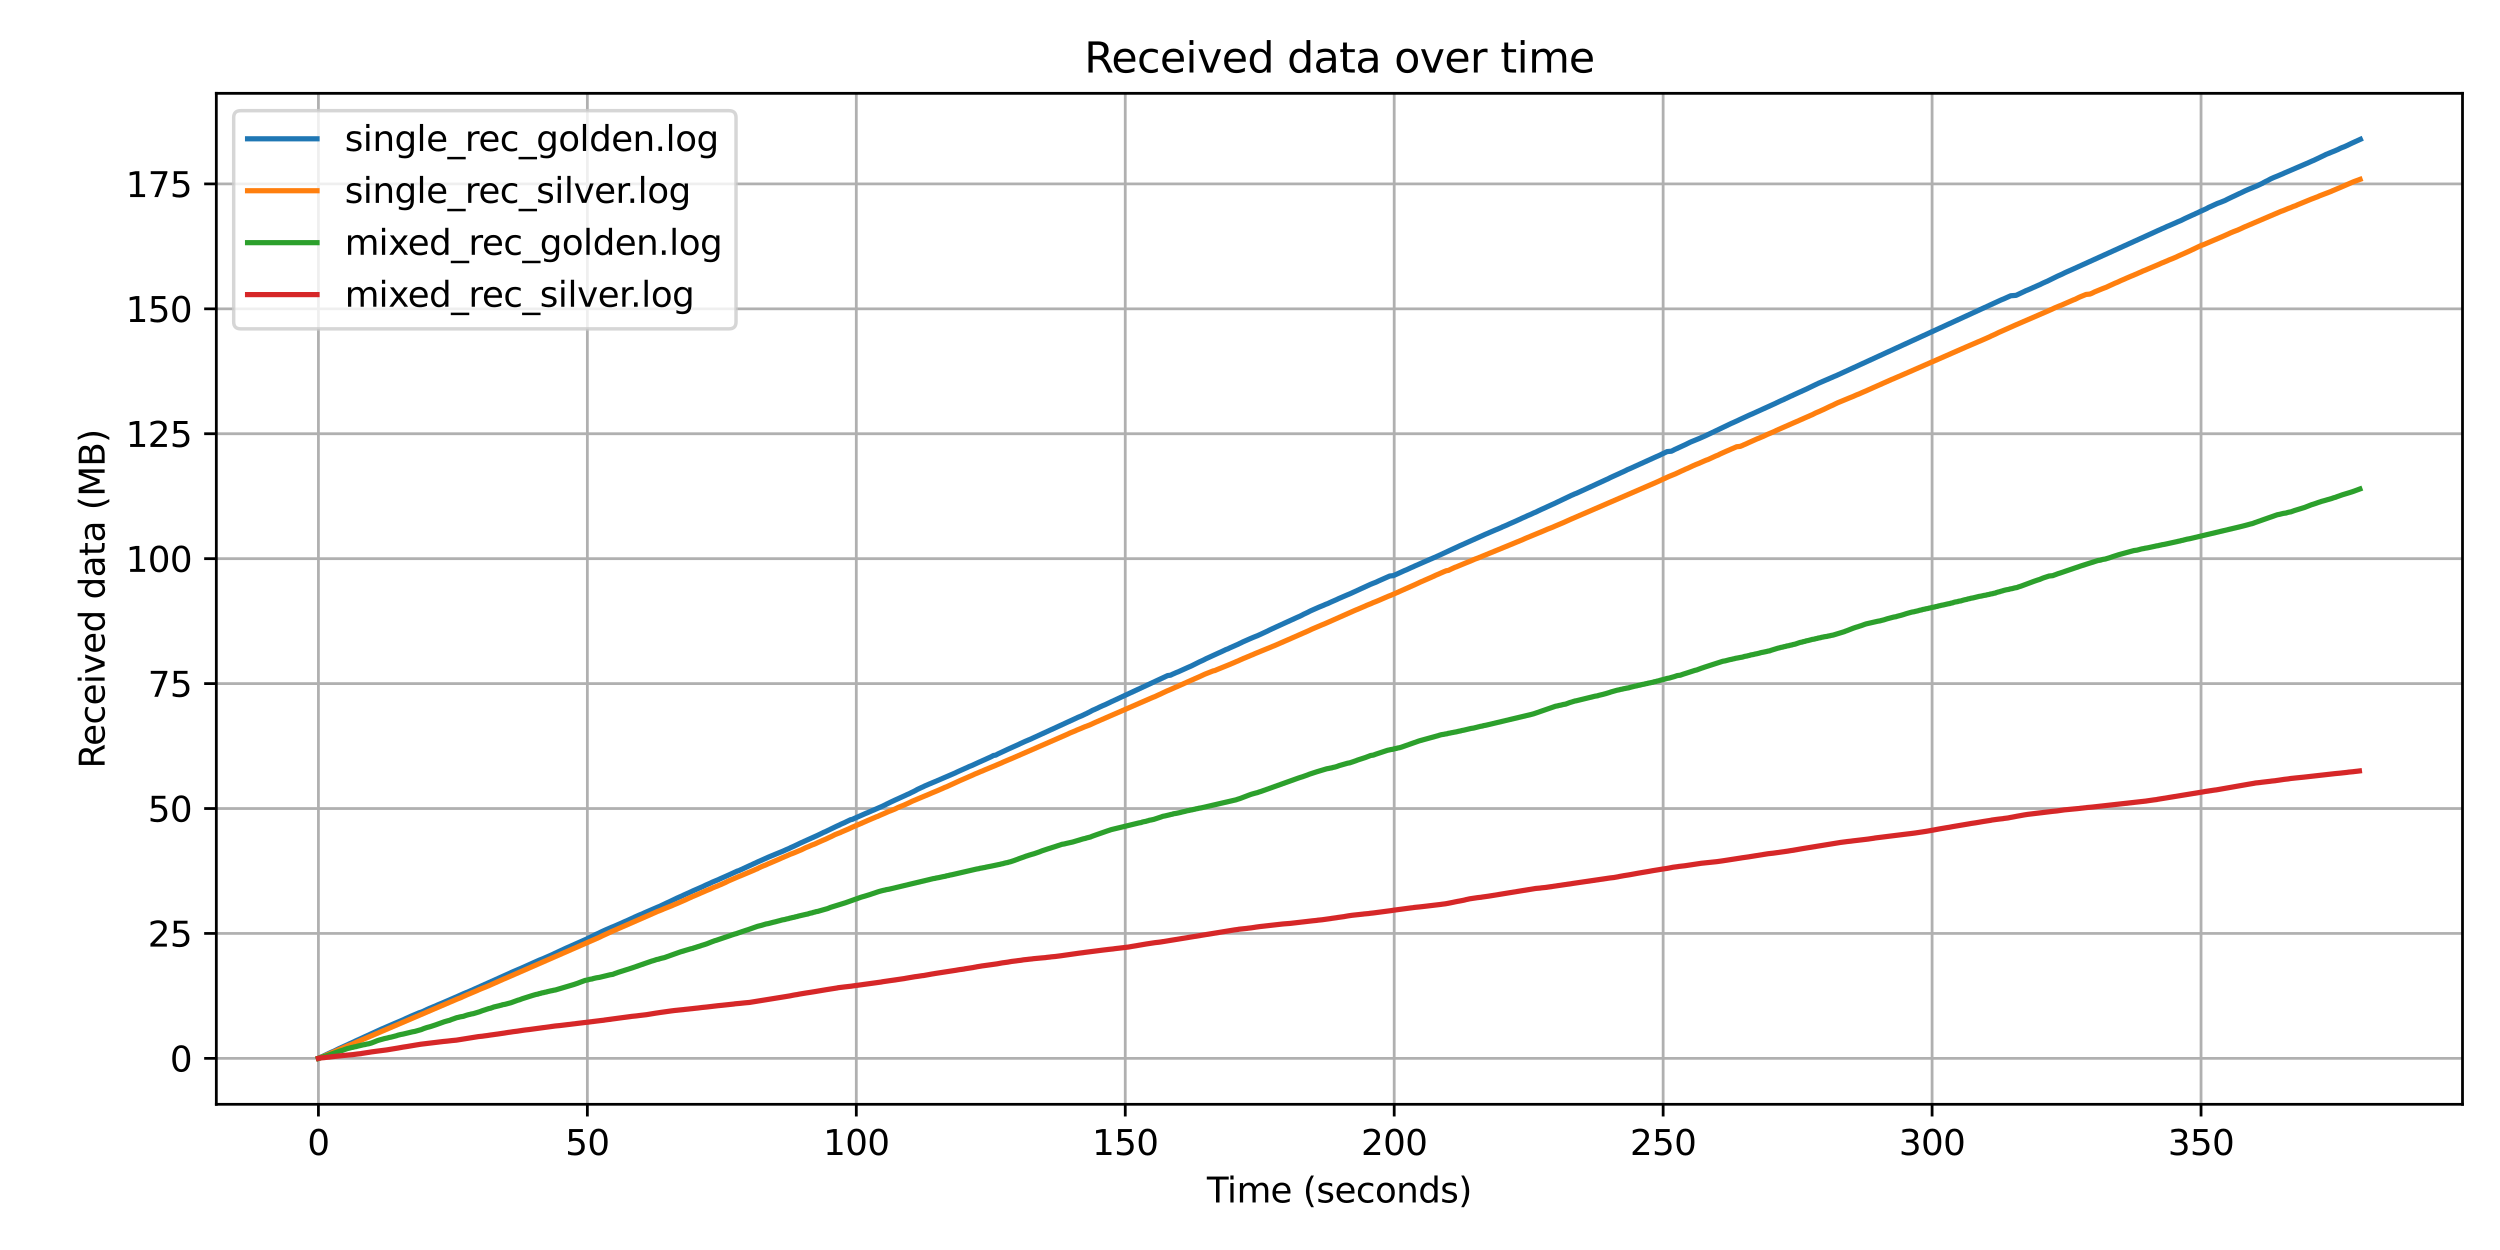 <?xml version="1.0" encoding="utf-8" standalone="no"?>
<!DOCTYPE svg PUBLIC "-//W3C//DTD SVG 1.1//EN"
  "http://www.w3.org/Graphics/SVG/1.1/DTD/svg11.dtd">
<svg xmlns:xlink="http://www.w3.org/1999/xlink" width="720pt" height="360pt" viewBox="0 0 720 360" xmlns="http://www.w3.org/2000/svg" version="1.1">
 <defs>
  <style type="text/css">*{stroke-linejoin: round; stroke-linecap: butt}</style>
 </defs>
 <g id="figure_1">
  <g id="patch_1">
   <path d="M 0 360 
L 720 360 
L 720 0 
L 0 0 
z
" style="fill: #ffffff"/>
  </g>
  <g id="axes_1">
   <g id="patch_2">
    <path d="M 62.3 318.04 
L 709.2 318.04 
L 709.2 26.88 
L 62.3 26.88 
z
" style="fill: #ffffff"/>
   </g>
   <g id="matplotlib.axis_1">
    <g id="xtick_1">
     <g id="line2d_1">
      <path d="M 91.705 318.04 
L 91.705 26.88 
" clip-path="url(#p70d68008a4)" style="fill: none; stroke: #b0b0b0; stroke-width: 0.8; stroke-linecap: square"/>
     </g>
     <g id="line2d_2">
      <defs>
       <path id="m632544184a" d="M 0 0 
L 0 3.5 
" style="stroke: #000000; stroke-width: 0.8"/>
      </defs>
      <g>
       <use xlink:href="#m632544184a" x="91.705" y="318.04" style="stroke: #000000; stroke-width: 0.8"/>
      </g>
     </g>
     <g id="text_1">
      <!-- 0 -->
      <g transform="translate(88.523 332.638) scale(0.1 -0.1)">
       <defs>
        <path id="DejaVuSans-30" d="M 2034 4250 
Q 1547 4250 1301 3770 
Q 1056 3291 1056 2328 
Q 1056 1369 1301 889 
Q 1547 409 2034 409 
Q 2525 409 2770 889 
Q 3016 1369 3016 2328 
Q 3016 3291 2770 3770 
Q 2525 4250 2034 4250 
z
M 2034 4750 
Q 2819 4750 3233 4129 
Q 3647 3509 3647 2328 
Q 3647 1150 3233 529 
Q 2819 -91 2034 -91 
Q 1250 -91 836 529 
Q 422 1150 422 2328 
Q 422 3509 836 4129 
Q 1250 4750 2034 4750 
z
" transform="scale(0.016)"/>
       </defs>
       <use xlink:href="#DejaVuSans-30"/>
      </g>
     </g>
    </g>
    <g id="xtick_2">
     <g id="line2d_3">
      <path d="M 169.161 318.04 
L 169.161 26.88 
" clip-path="url(#p70d68008a4)" style="fill: none; stroke: #b0b0b0; stroke-width: 0.8; stroke-linecap: square"/>
     </g>
     <g id="line2d_4">
      <g>
       <use xlink:href="#m632544184a" x="169.161" y="318.04" style="stroke: #000000; stroke-width: 0.8"/>
      </g>
     </g>
     <g id="text_2">
      <!-- 50 -->
      <g transform="translate(162.798 332.638) scale(0.1 -0.1)">
       <defs>
        <path id="DejaVuSans-35" d="M 691 4666 
L 3169 4666 
L 3169 4134 
L 1269 4134 
L 1269 2991 
Q 1406 3038 1543 3061 
Q 1681 3084 1819 3084 
Q 2600 3084 3056 2656 
Q 3513 2228 3513 1497 
Q 3513 744 3044 326 
Q 2575 -91 1722 -91 
Q 1428 -91 1123 -41 
Q 819 9 494 109 
L 494 744 
Q 775 591 1075 516 
Q 1375 441 1709 441 
Q 2250 441 2565 725 
Q 2881 1009 2881 1497 
Q 2881 1984 2565 2268 
Q 2250 2553 1709 2553 
Q 1456 2553 1204 2497 
Q 953 2441 691 2322 
L 691 4666 
z
" transform="scale(0.016)"/>
       </defs>
       <use xlink:href="#DejaVuSans-35"/>
       <use xlink:href="#DejaVuSans-30" x="63.623"/>
      </g>
     </g>
    </g>
    <g id="xtick_3">
     <g id="line2d_5">
      <path d="M 246.617 318.04 
L 246.617 26.88 
" clip-path="url(#p70d68008a4)" style="fill: none; stroke: #b0b0b0; stroke-width: 0.8; stroke-linecap: square"/>
     </g>
     <g id="line2d_6">
      <g>
       <use xlink:href="#m632544184a" x="246.617" y="318.04" style="stroke: #000000; stroke-width: 0.8"/>
      </g>
     </g>
     <g id="text_3">
      <!-- 100 -->
      <g transform="translate(237.073 332.638) scale(0.1 -0.1)">
       <defs>
        <path id="DejaVuSans-31" d="M 794 531 
L 1825 531 
L 1825 4091 
L 703 3866 
L 703 4441 
L 1819 4666 
L 2450 4666 
L 2450 531 
L 3481 531 
L 3481 0 
L 794 0 
L 794 531 
z
" transform="scale(0.016)"/>
       </defs>
       <use xlink:href="#DejaVuSans-31"/>
       <use xlink:href="#DejaVuSans-30" x="63.623"/>
       <use xlink:href="#DejaVuSans-30" x="127.246"/>
      </g>
     </g>
    </g>
    <g id="xtick_4">
     <g id="line2d_7">
      <path d="M 324.074 318.04 
L 324.074 26.88 
" clip-path="url(#p70d68008a4)" style="fill: none; stroke: #b0b0b0; stroke-width: 0.8; stroke-linecap: square"/>
     </g>
     <g id="line2d_8">
      <g>
       <use xlink:href="#m632544184a" x="324.074" y="318.04" style="stroke: #000000; stroke-width: 0.8"/>
      </g>
     </g>
     <g id="text_4">
      <!-- 150 -->
      <g transform="translate(314.53 332.638) scale(0.1 -0.1)">
       <use xlink:href="#DejaVuSans-31"/>
       <use xlink:href="#DejaVuSans-35" x="63.623"/>
       <use xlink:href="#DejaVuSans-30" x="127.246"/>
      </g>
     </g>
    </g>
    <g id="xtick_5">
     <g id="line2d_9">
      <path d="M 401.53 318.04 
L 401.53 26.88 
" clip-path="url(#p70d68008a4)" style="fill: none; stroke: #b0b0b0; stroke-width: 0.8; stroke-linecap: square"/>
     </g>
     <g id="line2d_10">
      <g>
       <use xlink:href="#m632544184a" x="401.53" y="318.04" style="stroke: #000000; stroke-width: 0.8"/>
      </g>
     </g>
     <g id="text_5">
      <!-- 200 -->
      <g transform="translate(391.986 332.638) scale(0.1 -0.1)">
       <defs>
        <path id="DejaVuSans-32" d="M 1228 531 
L 3431 531 
L 3431 0 
L 469 0 
L 469 531 
Q 828 903 1448 1529 
Q 2069 2156 2228 2338 
Q 2531 2678 2651 2914 
Q 2772 3150 2772 3378 
Q 2772 3750 2511 3984 
Q 2250 4219 1831 4219 
Q 1534 4219 1204 4116 
Q 875 4013 500 3803 
L 500 4441 
Q 881 4594 1212 4672 
Q 1544 4750 1819 4750 
Q 2544 4750 2975 4387 
Q 3406 4025 3406 3419 
Q 3406 3131 3298 2873 
Q 3191 2616 2906 2266 
Q 2828 2175 2409 1742 
Q 1991 1309 1228 531 
z
" transform="scale(0.016)"/>
       </defs>
       <use xlink:href="#DejaVuSans-32"/>
       <use xlink:href="#DejaVuSans-30" x="63.623"/>
       <use xlink:href="#DejaVuSans-30" x="127.246"/>
      </g>
     </g>
    </g>
    <g id="xtick_6">
     <g id="line2d_11">
      <path d="M 478.986 318.04 
L 478.986 26.88 
" clip-path="url(#p70d68008a4)" style="fill: none; stroke: #b0b0b0; stroke-width: 0.8; stroke-linecap: square"/>
     </g>
     <g id="line2d_12">
      <g>
       <use xlink:href="#m632544184a" x="478.986" y="318.04" style="stroke: #000000; stroke-width: 0.8"/>
      </g>
     </g>
     <g id="text_6">
      <!-- 250 -->
      <g transform="translate(469.442 332.638) scale(0.1 -0.1)">
       <use xlink:href="#DejaVuSans-32"/>
       <use xlink:href="#DejaVuSans-35" x="63.623"/>
       <use xlink:href="#DejaVuSans-30" x="127.246"/>
      </g>
     </g>
    </g>
    <g id="xtick_7">
     <g id="line2d_13">
      <path d="M 556.443 318.04 
L 556.443 26.88 
" clip-path="url(#p70d68008a4)" style="fill: none; stroke: #b0b0b0; stroke-width: 0.8; stroke-linecap: square"/>
     </g>
     <g id="line2d_14">
      <g>
       <use xlink:href="#m632544184a" x="556.443" y="318.04" style="stroke: #000000; stroke-width: 0.8"/>
      </g>
     </g>
     <g id="text_7">
      <!-- 300 -->
      <g transform="translate(546.899 332.638) scale(0.1 -0.1)">
       <defs>
        <path id="DejaVuSans-33" d="M 2597 2516 
Q 3050 2419 3304 2112 
Q 3559 1806 3559 1356 
Q 3559 666 3084 287 
Q 2609 -91 1734 -91 
Q 1441 -91 1130 -33 
Q 819 25 488 141 
L 488 750 
Q 750 597 1062 519 
Q 1375 441 1716 441 
Q 2309 441 2620 675 
Q 2931 909 2931 1356 
Q 2931 1769 2642 2001 
Q 2353 2234 1838 2234 
L 1294 2234 
L 1294 2753 
L 1863 2753 
Q 2328 2753 2575 2939 
Q 2822 3125 2822 3475 
Q 2822 3834 2567 4026 
Q 2313 4219 1838 4219 
Q 1578 4219 1281 4162 
Q 984 4106 628 3988 
L 628 4550 
Q 988 4650 1302 4700 
Q 1616 4750 1894 4750 
Q 2613 4750 3031 4423 
Q 3450 4097 3450 3541 
Q 3450 3153 3228 2886 
Q 3006 2619 2597 2516 
z
" transform="scale(0.016)"/>
       </defs>
       <use xlink:href="#DejaVuSans-33"/>
       <use xlink:href="#DejaVuSans-30" x="63.623"/>
       <use xlink:href="#DejaVuSans-30" x="127.246"/>
      </g>
     </g>
    </g>
    <g id="xtick_8">
     <g id="line2d_15">
      <path d="M 633.899 318.04 
L 633.899 26.88 
" clip-path="url(#p70d68008a4)" style="fill: none; stroke: #b0b0b0; stroke-width: 0.8; stroke-linecap: square"/>
     </g>
     <g id="line2d_16">
      <g>
       <use xlink:href="#m632544184a" x="633.899" y="318.04" style="stroke: #000000; stroke-width: 0.8"/>
      </g>
     </g>
     <g id="text_8">
      <!-- 350 -->
      <g transform="translate(624.355 332.638) scale(0.1 -0.1)">
       <use xlink:href="#DejaVuSans-33"/>
       <use xlink:href="#DejaVuSans-35" x="63.623"/>
       <use xlink:href="#DejaVuSans-30" x="127.246"/>
      </g>
     </g>
    </g>
    <g id="text_9">
     <!-- Time (seconds) -->
     <g transform="translate(347.588 346.317) scale(0.1 -0.1)">
      <defs>
       <path id="DejaVuSans-54" d="M -19 4666 
L 3928 4666 
L 3928 4134 
L 2272 4134 
L 2272 0 
L 1638 0 
L 1638 4134 
L -19 4134 
L -19 4666 
z
" transform="scale(0.016)"/>
       <path id="DejaVuSans-69" d="M 603 3500 
L 1178 3500 
L 1178 0 
L 603 0 
L 603 3500 
z
M 603 4863 
L 1178 4863 
L 1178 4134 
L 603 4134 
L 603 4863 
z
" transform="scale(0.016)"/>
       <path id="DejaVuSans-6d" d="M 3328 2828 
Q 3544 3216 3844 3400 
Q 4144 3584 4550 3584 
Q 5097 3584 5394 3201 
Q 5691 2819 5691 2113 
L 5691 0 
L 5113 0 
L 5113 2094 
Q 5113 2597 4934 2840 
Q 4756 3084 4391 3084 
Q 3944 3084 3684 2787 
Q 3425 2491 3425 1978 
L 3425 0 
L 2847 0 
L 2847 2094 
Q 2847 2600 2669 2842 
Q 2491 3084 2119 3084 
Q 1678 3084 1418 2786 
Q 1159 2488 1159 1978 
L 1159 0 
L 581 0 
L 581 3500 
L 1159 3500 
L 1159 2956 
Q 1356 3278 1631 3431 
Q 1906 3584 2284 3584 
Q 2666 3584 2933 3390 
Q 3200 3197 3328 2828 
z
" transform="scale(0.016)"/>
       <path id="DejaVuSans-65" d="M 3597 1894 
L 3597 1613 
L 953 1613 
Q 991 1019 1311 708 
Q 1631 397 2203 397 
Q 2534 397 2845 478 
Q 3156 559 3463 722 
L 3463 178 
Q 3153 47 2828 -22 
Q 2503 -91 2169 -91 
Q 1331 -91 842 396 
Q 353 884 353 1716 
Q 353 2575 817 3079 
Q 1281 3584 2069 3584 
Q 2775 3584 3186 3129 
Q 3597 2675 3597 1894 
z
M 3022 2063 
Q 3016 2534 2758 2815 
Q 2500 3097 2075 3097 
Q 1594 3097 1305 2825 
Q 1016 2553 972 2059 
L 3022 2063 
z
" transform="scale(0.016)"/>
       <path id="DejaVuSans-20" transform="scale(0.016)"/>
       <path id="DejaVuSans-28" d="M 1984 4856 
Q 1566 4138 1362 3434 
Q 1159 2731 1159 2009 
Q 1159 1288 1364 580 
Q 1569 -128 1984 -844 
L 1484 -844 
Q 1016 -109 783 600 
Q 550 1309 550 2009 
Q 550 2706 781 3412 
Q 1013 4119 1484 4856 
L 1984 4856 
z
" transform="scale(0.016)"/>
       <path id="DejaVuSans-73" d="M 2834 3397 
L 2834 2853 
Q 2591 2978 2328 3040 
Q 2066 3103 1784 3103 
Q 1356 3103 1142 2972 
Q 928 2841 928 2578 
Q 928 2378 1081 2264 
Q 1234 2150 1697 2047 
L 1894 2003 
Q 2506 1872 2764 1633 
Q 3022 1394 3022 966 
Q 3022 478 2636 193 
Q 2250 -91 1575 -91 
Q 1294 -91 989 -36 
Q 684 19 347 128 
L 347 722 
Q 666 556 975 473 
Q 1284 391 1588 391 
Q 1994 391 2212 530 
Q 2431 669 2431 922 
Q 2431 1156 2273 1281 
Q 2116 1406 1581 1522 
L 1381 1569 
Q 847 1681 609 1914 
Q 372 2147 372 2553 
Q 372 3047 722 3315 
Q 1072 3584 1716 3584 
Q 2034 3584 2315 3537 
Q 2597 3491 2834 3397 
z
" transform="scale(0.016)"/>
       <path id="DejaVuSans-63" d="M 3122 3366 
L 3122 2828 
Q 2878 2963 2633 3030 
Q 2388 3097 2138 3097 
Q 1578 3097 1268 2742 
Q 959 2388 959 1747 
Q 959 1106 1268 751 
Q 1578 397 2138 397 
Q 2388 397 2633 464 
Q 2878 531 3122 666 
L 3122 134 
Q 2881 22 2623 -34 
Q 2366 -91 2075 -91 
Q 1284 -91 818 406 
Q 353 903 353 1747 
Q 353 2603 823 3093 
Q 1294 3584 2113 3584 
Q 2378 3584 2631 3529 
Q 2884 3475 3122 3366 
z
" transform="scale(0.016)"/>
       <path id="DejaVuSans-6f" d="M 1959 3097 
Q 1497 3097 1228 2736 
Q 959 2375 959 1747 
Q 959 1119 1226 758 
Q 1494 397 1959 397 
Q 2419 397 2687 759 
Q 2956 1122 2956 1747 
Q 2956 2369 2687 2733 
Q 2419 3097 1959 3097 
z
M 1959 3584 
Q 2709 3584 3137 3096 
Q 3566 2609 3566 1747 
Q 3566 888 3137 398 
Q 2709 -91 1959 -91 
Q 1206 -91 779 398 
Q 353 888 353 1747 
Q 353 2609 779 3096 
Q 1206 3584 1959 3584 
z
" transform="scale(0.016)"/>
       <path id="DejaVuSans-6e" d="M 3513 2113 
L 3513 0 
L 2938 0 
L 2938 2094 
Q 2938 2591 2744 2837 
Q 2550 3084 2163 3084 
Q 1697 3084 1428 2787 
Q 1159 2491 1159 1978 
L 1159 0 
L 581 0 
L 581 3500 
L 1159 3500 
L 1159 2956 
Q 1366 3272 1645 3428 
Q 1925 3584 2291 3584 
Q 2894 3584 3203 3211 
Q 3513 2838 3513 2113 
z
" transform="scale(0.016)"/>
       <path id="DejaVuSans-64" d="M 2906 2969 
L 2906 4863 
L 3481 4863 
L 3481 0 
L 2906 0 
L 2906 525 
Q 2725 213 2448 61 
Q 2172 -91 1784 -91 
Q 1150 -91 751 415 
Q 353 922 353 1747 
Q 353 2572 751 3078 
Q 1150 3584 1784 3584 
Q 2172 3584 2448 3432 
Q 2725 3281 2906 2969 
z
M 947 1747 
Q 947 1113 1208 752 
Q 1469 391 1925 391 
Q 2381 391 2643 752 
Q 2906 1113 2906 1747 
Q 2906 2381 2643 2742 
Q 2381 3103 1925 3103 
Q 1469 3103 1208 2742 
Q 947 2381 947 1747 
z
" transform="scale(0.016)"/>
       <path id="DejaVuSans-29" d="M 513 4856 
L 1013 4856 
Q 1481 4119 1714 3412 
Q 1947 2706 1947 2009 
Q 1947 1309 1714 600 
Q 1481 -109 1013 -844 
L 513 -844 
Q 928 -128 1133 580 
Q 1338 1288 1338 2009 
Q 1338 2731 1133 3434 
Q 928 4138 513 4856 
z
" transform="scale(0.016)"/>
      </defs>
      <use xlink:href="#DejaVuSans-54"/>
      <use xlink:href="#DejaVuSans-69" x="57.959"/>
      <use xlink:href="#DejaVuSans-6d" x="85.742"/>
      <use xlink:href="#DejaVuSans-65" x="183.154"/>
      <use xlink:href="#DejaVuSans-20" x="244.678"/>
      <use xlink:href="#DejaVuSans-28" x="276.465"/>
      <use xlink:href="#DejaVuSans-73" x="315.479"/>
      <use xlink:href="#DejaVuSans-65" x="367.578"/>
      <use xlink:href="#DejaVuSans-63" x="429.102"/>
      <use xlink:href="#DejaVuSans-6f" x="484.082"/>
      <use xlink:href="#DejaVuSans-6e" x="545.264"/>
      <use xlink:href="#DejaVuSans-64" x="608.643"/>
      <use xlink:href="#DejaVuSans-73" x="672.119"/>
      <use xlink:href="#DejaVuSans-29" x="724.219"/>
     </g>
    </g>
   </g>
   <g id="matplotlib.axis_2">
    <g id="ytick_1">
     <g id="line2d_17">
      <path d="M 62.3 304.807 
L 709.2 304.807 
" clip-path="url(#p70d68008a4)" style="fill: none; stroke: #b0b0b0; stroke-width: 0.8; stroke-linecap: square"/>
     </g>
     <g id="line2d_18">
      <defs>
       <path id="m26a49db62d" d="M 0 0 
L -3.5 0 
" style="stroke: #000000; stroke-width: 0.8"/>
      </defs>
      <g>
       <use xlink:href="#m26a49db62d" x="62.3" y="304.807" style="stroke: #000000; stroke-width: 0.8"/>
      </g>
     </g>
     <g id="text_10">
      <!-- 0 -->
      <g transform="translate(48.938 308.607) scale(0.1 -0.1)">
       <use xlink:href="#DejaVuSans-30"/>
      </g>
     </g>
    </g>
    <g id="ytick_2">
     <g id="line2d_19">
      <path d="M 62.3 268.83 
L 709.2 268.83 
" clip-path="url(#p70d68008a4)" style="fill: none; stroke: #b0b0b0; stroke-width: 0.8; stroke-linecap: square"/>
     </g>
     <g id="line2d_20">
      <g>
       <use xlink:href="#m26a49db62d" x="62.3" y="268.83" style="stroke: #000000; stroke-width: 0.8"/>
      </g>
     </g>
     <g id="text_11">
      <!-- 25 -->
      <g transform="translate(42.575 272.629) scale(0.1 -0.1)">
       <use xlink:href="#DejaVuSans-32"/>
       <use xlink:href="#DejaVuSans-35" x="63.623"/>
      </g>
     </g>
    </g>
    <g id="ytick_3">
     <g id="line2d_21">
      <path d="M 62.3 232.852 
L 709.2 232.852 
" clip-path="url(#p70d68008a4)" style="fill: none; stroke: #b0b0b0; stroke-width: 0.8; stroke-linecap: square"/>
     </g>
     <g id="line2d_22">
      <g>
       <use xlink:href="#m26a49db62d" x="62.3" y="232.852" style="stroke: #000000; stroke-width: 0.8"/>
      </g>
     </g>
     <g id="text_12">
      <!-- 50 -->
      <g transform="translate(42.575 236.651) scale(0.1 -0.1)">
       <use xlink:href="#DejaVuSans-35"/>
       <use xlink:href="#DejaVuSans-30" x="63.623"/>
      </g>
     </g>
    </g>
    <g id="ytick_4">
     <g id="line2d_23">
      <path d="M 62.3 196.874 
L 709.2 196.874 
" clip-path="url(#p70d68008a4)" style="fill: none; stroke: #b0b0b0; stroke-width: 0.8; stroke-linecap: square"/>
     </g>
     <g id="line2d_24">
      <g>
       <use xlink:href="#m26a49db62d" x="62.3" y="196.874" style="stroke: #000000; stroke-width: 0.8"/>
      </g>
     </g>
     <g id="text_13">
      <!-- 75 -->
      <g transform="translate(42.575 200.673) scale(0.1 -0.1)">
       <defs>
        <path id="DejaVuSans-37" d="M 525 4666 
L 3525 4666 
L 3525 4397 
L 1831 0 
L 1172 0 
L 2766 4134 
L 525 4134 
L 525 4666 
z
" transform="scale(0.016)"/>
       </defs>
       <use xlink:href="#DejaVuSans-37"/>
       <use xlink:href="#DejaVuSans-35" x="63.623"/>
      </g>
     </g>
    </g>
    <g id="ytick_5">
     <g id="line2d_25">
      <path d="M 62.3 160.896 
L 709.2 160.896 
" clip-path="url(#p70d68008a4)" style="fill: none; stroke: #b0b0b0; stroke-width: 0.8; stroke-linecap: square"/>
     </g>
     <g id="line2d_26">
      <g>
       <use xlink:href="#m26a49db62d" x="62.3" y="160.896" style="stroke: #000000; stroke-width: 0.8"/>
      </g>
     </g>
     <g id="text_14">
      <!-- 100 -->
      <g transform="translate(36.212 164.695) scale(0.1 -0.1)">
       <use xlink:href="#DejaVuSans-31"/>
       <use xlink:href="#DejaVuSans-30" x="63.623"/>
       <use xlink:href="#DejaVuSans-30" x="127.246"/>
      </g>
     </g>
    </g>
    <g id="ytick_6">
     <g id="line2d_27">
      <path d="M 62.3 124.918 
L 709.2 124.918 
" clip-path="url(#p70d68008a4)" style="fill: none; stroke: #b0b0b0; stroke-width: 0.8; stroke-linecap: square"/>
     </g>
     <g id="line2d_28">
      <g>
       <use xlink:href="#m26a49db62d" x="62.3" y="124.918" style="stroke: #000000; stroke-width: 0.8"/>
      </g>
     </g>
     <g id="text_15">
      <!-- 125 -->
      <g transform="translate(36.212 128.718) scale(0.1 -0.1)">
       <use xlink:href="#DejaVuSans-31"/>
       <use xlink:href="#DejaVuSans-32" x="63.623"/>
       <use xlink:href="#DejaVuSans-35" x="127.246"/>
      </g>
     </g>
    </g>
    <g id="ytick_7">
     <g id="line2d_29">
      <path d="M 62.3 88.941 
L 709.2 88.941 
" clip-path="url(#p70d68008a4)" style="fill: none; stroke: #b0b0b0; stroke-width: 0.8; stroke-linecap: square"/>
     </g>
     <g id="line2d_30">
      <g>
       <use xlink:href="#m26a49db62d" x="62.3" y="88.941" style="stroke: #000000; stroke-width: 0.8"/>
      </g>
     </g>
     <g id="text_16">
      <!-- 150 -->
      <g transform="translate(36.212 92.74) scale(0.1 -0.1)">
       <use xlink:href="#DejaVuSans-31"/>
       <use xlink:href="#DejaVuSans-35" x="63.623"/>
       <use xlink:href="#DejaVuSans-30" x="127.246"/>
      </g>
     </g>
    </g>
    <g id="ytick_8">
     <g id="line2d_31">
      <path d="M 62.3 52.963 
L 709.2 52.963 
" clip-path="url(#p70d68008a4)" style="fill: none; stroke: #b0b0b0; stroke-width: 0.8; stroke-linecap: square"/>
     </g>
     <g id="line2d_32">
      <g>
       <use xlink:href="#m26a49db62d" x="62.3" y="52.963" style="stroke: #000000; stroke-width: 0.8"/>
      </g>
     </g>
     <g id="text_17">
      <!-- 175 -->
      <g transform="translate(36.212 56.762) scale(0.1 -0.1)">
       <use xlink:href="#DejaVuSans-31"/>
       <use xlink:href="#DejaVuSans-37" x="63.623"/>
       <use xlink:href="#DejaVuSans-35" x="127.246"/>
      </g>
     </g>
    </g>
    <g id="text_18">
     <!-- Received data (MB) -->
     <g transform="translate(30.133 221.298) rotate(-90) scale(0.1 -0.1)">
      <defs>
       <path id="DejaVuSans-52" d="M 2841 2188 
Q 3044 2119 3236 1894 
Q 3428 1669 3622 1275 
L 4263 0 
L 3584 0 
L 2988 1197 
Q 2756 1666 2539 1819 
Q 2322 1972 1947 1972 
L 1259 1972 
L 1259 0 
L 628 0 
L 628 4666 
L 2053 4666 
Q 2853 4666 3247 4331 
Q 3641 3997 3641 3322 
Q 3641 2881 3436 2590 
Q 3231 2300 2841 2188 
z
M 1259 4147 
L 1259 2491 
L 2053 2491 
Q 2509 2491 2742 2702 
Q 2975 2913 2975 3322 
Q 2975 3731 2742 3939 
Q 2509 4147 2053 4147 
L 1259 4147 
z
" transform="scale(0.016)"/>
       <path id="DejaVuSans-76" d="M 191 3500 
L 800 3500 
L 1894 563 
L 2988 3500 
L 3597 3500 
L 2284 0 
L 1503 0 
L 191 3500 
z
" transform="scale(0.016)"/>
       <path id="DejaVuSans-61" d="M 2194 1759 
Q 1497 1759 1228 1600 
Q 959 1441 959 1056 
Q 959 750 1161 570 
Q 1363 391 1709 391 
Q 2188 391 2477 730 
Q 2766 1069 2766 1631 
L 2766 1759 
L 2194 1759 
z
M 3341 1997 
L 3341 0 
L 2766 0 
L 2766 531 
Q 2569 213 2275 61 
Q 1981 -91 1556 -91 
Q 1019 -91 701 211 
Q 384 513 384 1019 
Q 384 1609 779 1909 
Q 1175 2209 1959 2209 
L 2766 2209 
L 2766 2266 
Q 2766 2663 2505 2880 
Q 2244 3097 1772 3097 
Q 1472 3097 1187 3025 
Q 903 2953 641 2809 
L 641 3341 
Q 956 3463 1253 3523 
Q 1550 3584 1831 3584 
Q 2591 3584 2966 3190 
Q 3341 2797 3341 1997 
z
" transform="scale(0.016)"/>
       <path id="DejaVuSans-74" d="M 1172 4494 
L 1172 3500 
L 2356 3500 
L 2356 3053 
L 1172 3053 
L 1172 1153 
Q 1172 725 1289 603 
Q 1406 481 1766 481 
L 2356 481 
L 2356 0 
L 1766 0 
Q 1100 0 847 248 
Q 594 497 594 1153 
L 594 3053 
L 172 3053 
L 172 3500 
L 594 3500 
L 594 4494 
L 1172 4494 
z
" transform="scale(0.016)"/>
       <path id="DejaVuSans-4d" d="M 628 4666 
L 1569 4666 
L 2759 1491 
L 3956 4666 
L 4897 4666 
L 4897 0 
L 4281 0 
L 4281 4097 
L 3078 897 
L 2444 897 
L 1241 4097 
L 1241 0 
L 628 0 
L 628 4666 
z
" transform="scale(0.016)"/>
       <path id="DejaVuSans-42" d="M 1259 2228 
L 1259 519 
L 2272 519 
Q 2781 519 3026 730 
Q 3272 941 3272 1375 
Q 3272 1813 3026 2020 
Q 2781 2228 2272 2228 
L 1259 2228 
z
M 1259 4147 
L 1259 2741 
L 2194 2741 
Q 2656 2741 2882 2914 
Q 3109 3088 3109 3444 
Q 3109 3797 2882 3972 
Q 2656 4147 2194 4147 
L 1259 4147 
z
M 628 4666 
L 2241 4666 
Q 2963 4666 3353 4366 
Q 3744 4066 3744 3513 
Q 3744 3084 3544 2831 
Q 3344 2578 2956 2516 
Q 3422 2416 3680 2098 
Q 3938 1781 3938 1306 
Q 3938 681 3513 340 
Q 3088 0 2303 0 
L 628 0 
L 628 4666 
z
" transform="scale(0.016)"/>
      </defs>
      <use xlink:href="#DejaVuSans-52"/>
      <use xlink:href="#DejaVuSans-65" x="64.982"/>
      <use xlink:href="#DejaVuSans-63" x="126.506"/>
      <use xlink:href="#DejaVuSans-65" x="181.486"/>
      <use xlink:href="#DejaVuSans-69" x="243.01"/>
      <use xlink:href="#DejaVuSans-76" x="270.793"/>
      <use xlink:href="#DejaVuSans-65" x="329.973"/>
      <use xlink:href="#DejaVuSans-64" x="391.496"/>
      <use xlink:href="#DejaVuSans-20" x="454.973"/>
      <use xlink:href="#DejaVuSans-64" x="486.76"/>
      <use xlink:href="#DejaVuSans-61" x="550.236"/>
      <use xlink:href="#DejaVuSans-74" x="611.516"/>
      <use xlink:href="#DejaVuSans-61" x="650.725"/>
      <use xlink:href="#DejaVuSans-20" x="712.004"/>
      <use xlink:href="#DejaVuSans-28" x="743.791"/>
      <use xlink:href="#DejaVuSans-4d" x="782.805"/>
      <use xlink:href="#DejaVuSans-42" x="869.084"/>
      <use xlink:href="#DejaVuSans-29" x="937.688"/>
     </g>
    </g>
   </g>
   <g id="line2d_33">
    <path d="M 91.705 304.805 
L 92.016 304.666 
L 92.143 304.591 
L 93.131 304.151 
L 93.515 303.952 
L 93.783 303.829 
L 95.619 302.957 
L 96.028 302.799 
L 96.548 302.55 
L 96.719 302.457 
L 97.272 302.183 
L 97.648 301.987 
L 98.355 301.679 
L 99.04 301.363 
L 99.23 301.276 
L 100.11 300.878 
L 100.273 300.812 
L 100.538 300.666 
L 102.038 299.993 
L 102.249 299.875 
L 110.051 296.299 
L 110.426 296.155 
L 111.108 295.849 
L 113.744 294.711 
L 114.029 294.595 
L 114.214 294.514 
L 114.576 294.364 
L 114.886 294.232 
L 115.069 294.151 
L 115.424 294.005 
L 116.276 293.633 
L 117 293.28 
L 117.165 293.221 
L 117.64 293.002 
L 117.955 292.863 
L 118.427 292.644 
L 120.326 291.849 
L 120.639 291.708 
L 120.783 291.655 
L 121.353 291.481 
L 121.499 291.422 
L 121.975 291.225 
L 122.25 291.081 
L 122.685 290.885 
L 122.812 290.812 
L 123.291 290.597 
L 123.433 290.534 
L 123.675 290.421 
L 124.455 290.113 
L 124.619 290.03 
L 124.963 289.892 
L 125.249 289.785 
L 125.597 289.631 
L 126.2 289.351 
L 126.536 289.217 
L 126.826 289.096 
L 126.983 289.031 
L 127.768 288.705 
L 127.925 288.632 
L 129.136 288.111 
L 129.647 287.89 
L 129.809 287.813 
L 130.316 287.6 
L 130.469 287.531 
L 132.605 286.591 
L 133.5 286.188 
L 133.861 286.04 
L 135.306 285.444 
L 146.623 280.375 
L 147.211 280.099 
L 147.356 280.026 
L 147.778 279.844 
L 147.919 279.785 
L 149.392 279.153 
L 149.703 279.027 
L 150.074 278.873 
L 150.509 278.673 
L 150.87 278.519 
L 151.096 278.413 
L 152.121 277.955 
L 152.296 277.876 
L 152.627 277.73 
L 152.784 277.662 
L 153.023 277.542 
L 155.48 276.448 
L 155.894 276.302 
L 156.05 276.227 
L 156.462 276.073 
L 156.613 276 
L 159.164 274.882 
L 159.901 274.523 
L 160.211 274.389 
L 160.71 274.144 
L 162.85 273.153 
L 163.016 273.076 
L 169.069 270.397 
L 169.258 270.28 
L 169.616 270.112 
L 170.121 269.881 
L 170.301 269.779 
L 170.881 269.49 
L 171.14 269.356 
L 171.374 269.241 
L 171.666 269.084 
L 172.229 268.845 
L 172.543 268.697 
L 172.894 268.521 
L 173.359 268.29 
L 173.548 268.209 
L 173.804 268.09 
L 174.299 267.869 
L 174.509 267.769 
L 174.931 267.593 
L 175.888 267.182 
L 176.157 267.052 
L 176.303 266.997 
L 176.589 266.894 
L 176.958 266.736 
L 177.096 266.677 
L 177.391 266.55 
L 179.268 265.729 
L 179.461 265.634 
L 179.869 265.449 
L 180.229 265.293 
L 180.446 265.21 
L 181.86 264.56 
L 181.989 264.499 
L 182.527 264.264 
L 182.704 264.159 
L 183.787 263.678 
L 184.445 263.395 
L 184.858 263.249 
L 185.276 263.056 
L 185.436 262.975 
L 185.895 262.769 
L 188.273 261.741 
L 188.446 261.67 
L 189.346 261.279 
L 189.981 261.028 
L 190.254 260.902 
L 190.413 260.815 
L 190.788 260.641 
L 192.033 260.045 
L 192.489 259.847 
L 194.766 258.757 
L 195.017 258.629 
L 195.195 258.562 
L 195.488 258.43 
L 195.632 258.359 
L 196.454 258.011 
L 196.742 257.859 
L 196.892 257.786 
L 199.09 256.797 
L 199.24 256.732 
L 199.488 256.601 
L 200.663 256.094 
L 200.856 256.011 
L 202.192 255.423 
L 202.345 255.363 
L 202.603 255.235 
L 203.227 254.927 
L 203.658 254.739 
L 204.136 254.536 
L 204.458 254.394 
L 204.771 254.25 
L 205.019 254.112 
L 206.909 253.328 
L 207.205 253.186 
L 207.523 253.038 
L 207.725 252.949 
L 209.764 252.048 
L 209.89 251.993 
L 210.244 251.835 
L 210.836 251.559 
L 211.187 251.403 
L 211.373 251.31 
L 212.064 251.004 
L 212.252 250.903 
L 212.862 250.716 
L 213.257 250.516 
L 213.832 250.275 
L 213.991 250.188 
L 218.363 248.161 
L 218.756 247.995 
L 221.439 246.794 
L 221.593 246.735 
L 221.938 246.585 
L 222.714 246.271 
L 223.225 246.054 
L 223.375 245.993 
L 224.022 245.728 
L 224.388 245.578 
L 225.274 245.221 
L 226.058 244.879 
L 226.337 244.741 
L 227.007 244.461 
L 227.137 244.407 
L 227.536 244.22 
L 227.759 244.093 
L 228.224 243.896 
L 228.419 243.805 
L 228.847 243.61 
L 229.2 243.44 
L 229.912 243.108 
L 230.075 243.017 
L 230.251 242.932 
L 230.538 242.794 
L 235.341 240.632 
L 235.616 240.504 
L 235.917 240.358 
L 236.283 240.184 
L 236.499 240.077 
L 236.967 239.852 
L 237.207 239.72 
L 237.645 239.554 
L 240.979 237.935 
L 241.246 237.817 
L 241.956 237.489 
L 242.135 237.388 
L 243.277 236.895 
L 243.429 236.812 
L 244.947 236.083 
L 245.501 235.969 
L 245.814 235.811 
L 249.325 234.261 
L 249.866 234.048 
L 250.364 233.817 
L 250.525 233.761 
L 251.256 233.432 
L 251.426 233.376 
L 254.221 232.152 
L 254.39 232.067 
L 254.725 231.89 
L 254.876 231.838 
L 255.353 231.57 
L 255.498 231.505 
L 255.672 231.426 
L 256.414 231.062 
L 256.572 230.983 
L 256.865 230.849 
L 257.211 230.687 
L 257.508 230.547 
L 257.794 230.413 
L 258.831 229.949 
L 259.072 229.836 
L 260.905 229.003 
L 261.153 228.877 
L 261.295 228.806 
L 261.505 228.734 
L 262.021 228.494 
L 262.439 228.272 
L 263.03 228 
L 263.644 227.68 
L 263.903 227.54 
L 264.082 227.421 
L 264.289 227.319 
L 265.541 226.734 
L 265.886 226.592 
L 266.132 226.458 
L 266.387 226.334 
L 266.697 226.203 
L 266.838 226.148 
L 267.791 225.727 
L 267.947 225.674 
L 268.584 225.402 
L 268.746 225.333 
L 269.135 225.173 
L 275.199 222.566 
L 275.371 222.468 
L 275.917 222.215 
L 276.124 222.116 
L 276.498 221.952 
L 277.658 221.435 
L 278.054 221.255 
L 278.478 221.074 
L 278.626 221.003 
L 279.12 220.764 
L 279.86 220.478 
L 280.01 220.416 
L 282.094 219.449 
L 282.512 219.279 
L 282.644 219.21 
L 282.985 219.056 
L 283.152 218.981 
L 283.512 218.823 
L 283.858 218.667 
L 284.336 218.442 
L 284.633 218.312 
L 284.995 218.15 
L 285.295 218.013 
L 285.628 217.85 
L 286.103 217.585 
L 286.748 217.476 
L 286.882 217.417 
L 287.269 217.202 
L 287.458 217.103 
L 289.527 216.14 
L 290.099 215.865 
L 291.021 215.451 
L 291.599 215.19 
L 291.741 215.125 
L 292.067 214.983 
L 293.45 214.363 
L 293.78 214.187 
L 294.135 214.031 
L 295.45 213.429 
L 295.769 213.304 
L 295.977 213.212 
L 296.293 213.071 
L 296.509 212.998 
L 296.844 212.848 
L 297.003 212.785 
L 297.283 212.641 
L 310.098 206.761 
L 310.375 206.621 
L 310.529 206.556 
L 311.646 206.1 
L 311.828 205.999 
L 312.183 205.843 
L 312.338 205.758 
L 312.619 205.622 
L 312.961 205.486 
L 313.151 205.357 
L 313.325 205.29 
L 314.033 204.925 
L 314.184 204.834 
L 314.471 204.676 
L 314.597 204.605 
L 314.924 204.457 
L 315.081 204.4 
L 315.381 204.266 
L 315.793 204.074 
L 316.146 203.92 
L 316.567 203.697 
L 317.464 203.292 
L 317.63 203.213 
L 318.27 202.955 
L 318.44 202.87 
L 319.7 202.279 
L 319.888 202.177 
L 336.282 194.567 
L 337.117 194.455 
L 337.798 194.119 
L 338.125 193.991 
L 338.349 193.884 
L 338.733 193.712 
L 338.864 193.657 
L 339.389 193.458 
L 339.698 193.312 
L 342.223 192.174 
L 342.396 192.105 
L 342.676 191.977 
L 342.831 191.916 
L 343.183 191.756 
L 345.507 190.589 
L 345.819 190.451 
L 346.349 190.21 
L 346.826 189.981 
L 347.012 189.876 
L 347.456 189.649 
L 347.741 189.527 
L 350.926 188.068 
L 351.263 187.921 
L 351.792 187.681 
L 352.258 187.461 
L 352.421 187.384 
L 352.781 187.215 
L 353 187.096 
L 353.678 186.853 
L 353.861 186.756 
L 354.194 186.589 
L 354.409 186.492 
L 354.771 186.342 
L 354.951 186.259 
L 355.258 186.121 
L 355.639 185.959 
L 355.817 185.87 
L 356.248 185.688 
L 356.654 185.507 
L 356.87 185.386 
L 357.479 185.104 
L 357.602 185.045 
L 357.872 184.901 
L 360.085 183.921 
L 360.587 183.71 
L 360.979 183.544 
L 361.558 183.311 
L 361.706 183.25 
L 362.167 183.076 
L 362.624 182.863 
L 363.195 182.612 
L 363.349 182.533 
L 365.116 181.714 
L 365.368 181.58 
L 365.803 181.362 
L 365.931 181.315 
L 366.424 181.068 
L 366.59 181.007 
L 366.97 180.827 
L 367.138 180.75 
L 367.447 180.602 
L 373.123 178.012 
L 373.469 177.854 
L 374.086 177.583 
L 374.233 177.53 
L 374.792 177.254 
L 374.946 177.175 
L 375.243 177.023 
L 375.419 176.912 
L 375.967 176.667 
L 376.155 176.573 
L 376.71 176.314 
L 377.019 176.142 
L 377.486 175.911 
L 377.626 175.85 
L 379.76 174.904 
L 380.065 174.774 
L 381.121 174.351 
L 381.818 174.035 
L 381.958 173.982 
L 382.375 173.836 
L 383.043 173.518 
L 383.493 173.315 
L 383.659 173.242 
L 383.995 173.096 
L 384.956 172.677 
L 385.621 172.353 
L 385.741 172.308 
L 388.025 171.323 
L 388.479 171.141 
L 388.948 170.94 
L 394.714 168.286 
L 395.122 168.13 
L 395.338 168.035 
L 396.101 167.745 
L 396.321 167.654 
L 396.673 167.492 
L 396.837 167.405 
L 400.246 165.893 
L 401.297 165.782 
L 401.509 165.676 
L 402.285 165.338 
L 402.464 165.257 
L 402.843 165.085 
L 402.988 165.018 
L 403.412 164.827 
L 404.408 164.369 
L 405.011 164.126 
L 405.158 164.063 
L 406.44 163.468 
L 406.815 163.31 
L 407.097 163.194 
L 407.348 163.06 
L 412.146 160.965 
L 412.278 160.923 
L 412.619 160.765 
L 412.756 160.7 
L 413.135 160.544 
L 413.318 160.473 
L 419.919 157.417 
L 420.497 157.14 
L 420.77 157.03 
L 421.107 156.88 
L 421.271 156.805 
L 427.684 153.924 
L 427.854 153.845 
L 428.579 153.551 
L 428.768 153.456 
L 429.483 153.148 
L 430.763 152.599 
L 431.126 152.459 
L 432.504 151.867 
L 432.668 151.758 
L 433.026 151.624 
L 434.017 151.201 
L 434.156 151.14 
L 434.434 151.004 
L 434.625 150.915 
L 434.933 150.773 
L 435.092 150.714 
L 435.585 150.491 
L 435.727 150.435 
L 436.826 149.946 
L 436.989 149.865 
L 438.004 149.409 
L 438.245 149.278 
L 438.4 149.211 
L 439.16 148.88 
L 439.311 148.822 
L 439.635 148.658 
L 439.888 148.538 
L 440.649 148.222 
L 440.787 148.167 
L 440.985 148.074 
L 441.384 147.888 
L 441.525 147.811 
L 441.939 147.63 
L 442.089 147.584 
L 442.42 147.436 
L 442.631 147.336 
L 443.047 147.116 
L 443.188 147.063 
L 443.893 146.725 
L 444.082 146.637 
L 444.448 146.479 
L 444.798 146.321 
L 445.111 146.182 
L 445.551 145.971 
L 446.754 145.424 
L 446.917 145.341 
L 447.595 145.049 
L 447.742 144.972 
L 448.653 144.538 
L 452.621 142.642 
L 453.135 142.433 
L 453.354 142.313 
L 453.871 142.119 
L 454.026 142.062 
L 462.825 138.022 
L 463 137.955 
L 463.468 137.714 
L 463.633 137.621 
L 464.207 137.355 
L 465.001 136.992 
L 466.121 136.49 
L 467.005 136.076 
L 467.383 135.916 
L 468.35 135.454 
L 468.488 135.365 
L 468.73 135.248 
L 469.115 135.092 
L 469.428 134.96 
L 477.05 131.505 
L 477.432 131.351 
L 477.716 131.222 
L 480.131 130.058 
L 481.375 129.947 
L 481.498 129.884 
L 482.338 129.449 
L 482.495 129.382 
L 485.233 128.123 
L 485.546 127.976 
L 486.234 127.629 
L 486.39 127.56 
L 486.567 127.465 
L 486.818 127.343 
L 487.171 127.193 
L 489.457 126.259 
L 489.762 126.122 
L 490.929 125.607 
L 491.088 125.536 
L 491.462 125.364 
L 491.595 125.299 
L 498.417 122.037 
L 498.777 121.866 
L 498.957 121.799 
L 500.559 121.072 
L 500.83 120.932 
L 503.503 119.696 
L 503.777 119.569 
L 504.081 119.433 
L 504.783 119.143 
L 504.93 119.066 
L 510.886 116.367 
L 511.329 116.168 
L 511.665 115.994 
L 512.096 115.802 
L 512.343 115.668 
L 513.311 115.23 
L 513.493 115.161 
L 513.835 115.022 
L 513.987 114.91 
L 514.389 114.746 
L 515.04 114.434 
L 515.508 114.211 
L 515.757 114.085 
L 516.185 113.919 
L 516.488 113.763 
L 518.462 112.856 
L 518.801 112.724 
L 518.961 112.637 
L 520.411 111.978 
L 520.566 111.897 
L 521.018 111.68 
L 521.175 111.605 
L 523.791 110.343 
L 524.13 110.207 
L 524.259 110.146 
L 528.437 108.337 
L 528.82 108.189 
L 529.164 108.029 
L 529.513 107.869 
L 576.233 86.425 
L 576.577 86.279 
L 577.032 86.099 
L 577.18 86.038 
L 577.512 85.884 
L 577.731 85.787 
L 578.171 85.588 
L 578.406 85.485 
L 579.101 85.177 
L 580.586 85.067 
L 580.729 85.013 
L 581.529 84.638 
L 581.88 84.47 
L 582.788 84.042 
L 582.966 83.967 
L 583.43 83.728 
L 583.837 83.574 
L 584.305 83.375 
L 584.614 83.244 
L 585.182 82.99 
L 585.587 82.8 
L 586.11 82.585 
L 586.4 82.441 
L 586.896 82.231 
L 587.108 82.127 
L 587.524 81.961 
L 587.95 81.74 
L 588.577 81.436 
L 588.711 81.39 
L 589.01 81.244 
L 589.582 81.009 
L 589.783 80.905 
L 592.408 79.611 
L 592.706 79.469 
L 593.076 79.309 
L 593.821 78.98 
L 594.098 78.841 
L 594.394 78.695 
L 594.541 78.616 
L 594.989 78.407 
L 595.139 78.338 
L 595.724 78.081 
L 596.38 77.797 
L 621.101 66.584 
L 621.291 66.491 
L 621.623 66.343 
L 622.268 66.067 
L 622.457 65.964 
L 622.785 65.82 
L 623.136 65.678 
L 623.683 65.427 
L 624.086 65.228 
L 624.712 64.981 
L 626.779 64.081 
L 627.081 63.933 
L 627.22 63.875 
L 628.124 63.504 
L 628.421 63.354 
L 629.327 62.902 
L 631.534 61.891 
L 631.986 61.704 
L 632.301 61.536 
L 633.013 61.228 
L 633.167 61.145 
L 633.857 60.809 
L 634.006 60.748 
L 635.148 60.231 
L 635.599 60.017 
L 635.98 59.788 
L 636.255 59.658 
L 636.388 59.599 
L 636.746 59.445 
L 638.588 58.598 
L 639.351 58.323 
L 639.876 58.118 
L 640.043 58.049 
L 640.491 57.865 
L 640.672 57.8 
L 640.936 57.676 
L 641.494 57.384 
L 641.733 57.271 
L 641.981 57.149 
L 642.384 56.955 
L 643.164 56.584 
L 643.297 56.529 
L 644.72 55.851 
L 644.951 55.741 
L 645.704 55.391 
L 646.282 55.113 
L 646.471 55.014 
L 647.475 54.572 
L 649.913 53.569 
L 650.106 53.482 
L 650.946 53.091 
L 651.167 52.979 
L 651.575 52.797 
L 651.78 52.661 
L 652.01 52.534 
L 652.559 52.244 
L 653.271 51.909 
L 653.411 51.812 
L 653.952 51.522 
L 654.417 51.31 
L 654.894 51.099 
L 655.923 50.688 
L 656.833 50.299 
L 657.577 49.989 
L 657.815 49.861 
L 658.049 49.768 
L 664.314 47.075 
L 664.478 47.018 
L 665.076 46.74 
L 665.238 46.67 
L 665.695 46.463 
L 665.892 46.368 
L 666.263 46.226 
L 666.755 45.995 
L 667.04 45.851 
L 667.186 45.79 
L 669.664 44.597 
L 669.867 44.481 
L 672.686 43.344 
L 672.825 43.269 
L 673.203 43.12 
L 673.925 42.759 
L 674.09 42.678 
L 674.421 42.538 
L 674.625 42.455 
L 675.017 42.317 
L 675.494 42.112 
L 675.636 42.044 
L 676.123 41.825 
L 676.419 41.677 
L 676.952 41.417 
L 677.404 41.201 
L 678.101 40.891 
L 678.228 40.826 
L 679.795 40.115 
L 679.795 40.115 
" clip-path="url(#p70d68008a4)" style="fill: none; stroke: #1f77b4; stroke-width: 1.5; stroke-linecap: square"/>
   </g>
   <g id="line2d_34">
    <path d="M 91.705 304.805 
L 91.979 304.687 
L 92.716 304.427 
L 93.123 304.27 
L 93.539 304.092 
L 94.178 303.812 
L 95.672 303.153 
L 95.842 303.081 
L 96.15 302.941 
L 100.195 301.167 
L 100.704 300.994 
L 100.902 300.906 
L 101.469 300.692 
L 101.689 300.602 
L 102.036 300.435 
L 102.299 300.318 
L 103.113 299.959 
L 103.286 299.885 
L 103.717 299.7 
L 129.658 288.592 
L 130.435 288.272 
L 130.638 288.176 
L 131.114 287.972 
L 131.513 287.8 
L 131.972 287.609 
L 132.288 287.498 
L 132.906 287.243 
L 133.493 286.961 
L 133.943 286.77 
L 134.179 286.655 
L 134.644 286.446 
L 134.85 286.366 
L 137.48 285.252 
L 137.748 285.117 
L 138.519 284.794 
L 139.039 284.587 
L 140.798 283.866 
L 145.076 281.963 
L 145.498 281.797 
L 172.563 269.965 
L 173.032 269.743 
L 173.227 269.634 
L 175.424 268.627 
L 175.701 268.494 
L 175.948 268.377 
L 188.524 262.876 
L 188.781 262.763 
L 189.394 262.485 
L 189.881 262.311 
L 190.791 261.943 
L 191.086 261.801 
L 193.384 260.889 
L 193.721 260.743 
L 194.092 260.569 
L 194.497 260.408 
L 195.079 260.17 
L 197.426 259.149 
L 198.081 258.835 
L 198.663 258.572 
L 198.919 258.467 
L 199.537 258.175 
L 199.676 258.128 
L 201.498 257.348 
L 201.705 257.243 
L 202.692 256.826 
L 202.868 256.744 
L 203.253 256.577 
L 203.604 256.423 
L 204.591 256.027 
L 205.258 255.702 
L 205.728 255.509 
L 206.19 255.33 
L 206.71 255.137 
L 206.971 255.01 
L 207.356 254.837 
L 207.607 254.755 
L 208.117 254.519 
L 208.934 254.153 
L 209.438 253.895 
L 209.69 253.765 
L 210.052 253.607 
L 212.389 252.594 
L 212.997 252.342 
L 213.397 252.189 
L 216.971 250.68 
L 217.303 250.534 
L 217.656 250.359 
L 218.106 250.203 
L 218.269 250.092 
L 218.742 249.858 
L 219.269 249.615 
L 220.067 249.281 
L 220.19 249.244 
L 220.623 249.069 
L 221.224 248.784 
L 221.673 248.605 
L 224.501 247.387 
L 224.962 247.175 
L 225.273 247.031 
L 225.732 246.848 
L 225.934 246.746 
L 226.554 246.497 
L 226.779 246.394 
L 227.19 246.21 
L 227.625 246.016 
L 228.087 245.854 
L 228.753 245.597 
L 230.425 244.895 
L 230.779 244.753 
L 232.054 244.127 
L 232.344 244.01 
L 232.829 243.827 
L 233.339 243.586 
L 233.676 243.447 
L 233.919 243.338 
L 234.403 243.171 
L 234.814 242.999 
L 235.664 242.6 
L 235.849 242.514 
L 236.17 242.381 
L 236.386 242.274 
L 236.895 242.06 
L 237.081 241.974 
L 237.584 241.768 
L 237.854 241.649 
L 238.931 241.136 
L 239.355 240.947 
L 239.537 240.86 
L 240.41 240.411 
L 240.619 240.322 
L 241.377 240.02 
L 241.633 239.922 
L 242.068 239.763 
L 242.255 239.653 
L 244.509 238.685 
L 244.734 238.574 
L 245.38 238.268 
L 247.2 237.487 
L 247.416 237.401 
L 249.666 236.415 
L 249.904 236.302 
L 250.264 236.156 
L 251.626 235.571 
L 251.817 235.503 
L 252.212 235.322 
L 252.373 235.246 
L 252.762 235.133 
L 252.886 235.076 
L 253.099 234.961 
L 253.433 234.809 
L 254.828 234.211 
L 255.963 233.699 
L 256.555 233.484 
L 257.737 233.005 
L 257.955 232.9 
L 258.371 232.695 
L 258.569 232.592 
L 258.96 232.426 
L 259.778 232.093 
L 260.264 231.9 
L 261.42 231.382 
L 261.858 231.175 
L 262.227 230.996 
L 262.718 230.751 
L 267.866 228.603 
L 268.178 228.459 
L 268.731 228.231 
L 270.108 227.66 
L 270.665 227.417 
L 270.842 227.333 
L 271.298 227.144 
L 271.487 227.06 
L 272.012 226.816 
L 272.209 226.738 
L 272.666 226.565 
L 272.911 226.448 
L 275.833 225.109 
L 276.023 225.022 
L 276.392 224.85 
L 276.593 224.761 
L 277.24 224.484 
L 278.92 223.751 
L 279.098 223.668 
L 279.821 223.364 
L 280.014 223.274 
L 280.378 223.114 
L 280.721 222.941 
L 281.493 222.633 
L 282.418 222.228 
L 282.894 222.054 
L 283.06 221.978 
L 283.411 221.82 
L 283.819 221.645 
L 286.726 220.447 
L 286.953 220.343 
L 288.586 219.655 
L 288.788 219.544 
L 290.763 218.703 
L 291.118 218.564 
L 307.403 211.468 
L 307.637 211.362 
L 308.124 211.119 
L 309.776 210.445 
L 310.044 210.302 
L 311.516 209.708 
L 311.885 209.537 
L 312.019 209.49 
L 312.353 209.342 
L 313.848 208.784 
L 315.467 208.04 
L 331.305 201.15 
L 332.224 200.764 
L 332.503 200.665 
L 332.827 200.521 
L 333.51 200.197 
L 333.941 200.01 
L 334.174 199.907 
L 334.872 199.568 
L 336.142 198.971 
L 336.539 198.812 
L 336.908 198.658 
L 338.633 197.894 
L 339.005 197.752 
L 339.448 197.537 
L 339.676 197.436 
L 340.069 197.268 
L 340.316 197.146 
L 340.659 197.009 
L 340.956 196.865 
L 343.409 195.776 
L 343.747 195.636 
L 343.982 195.521 
L 345.579 194.823 
L 346.951 194.182 
L 347.444 193.985 
L 349.402 193.217 
L 349.947 193.104 
L 350.085 193.023 
L 350.481 192.853 
L 354.362 191.279 
L 354.809 191.082 
L 355.346 190.86 
L 356.097 190.526 
L 356.543 190.353 
L 356.709 190.277 
L 356.998 190.137 
L 357.18 190.053 
L 357.764 189.802 
L 358.043 189.669 
L 358.766 189.381 
L 359.198 189.192 
L 359.724 188.981 
L 360.406 188.683 
L 360.839 188.521 
L 361.091 188.399 
L 361.48 188.225 
L 365.068 186.754 
L 365.483 186.592 
L 366.61 186.117 
L 366.935 186 
L 372.069 183.759 
L 372.476 183.578 
L 376.978 181.604 
L 377.287 181.458 
L 377.813 181.203 
L 380.697 179.975 
L 381.075 179.825 
L 381.286 179.743 
L 382.233 179.33 
L 382.47 179.225 
L 389.924 175.922 
L 390.222 175.793 
L 390.682 175.593 
L 390.84 175.542 
L 393.282 174.496 
L 393.509 174.377 
L 394.087 174.147 
L 394.275 174.069 
L 394.662 173.919 
L 395.1 173.736 
L 395.421 173.576 
L 395.836 173.42 
L 396.416 173.19 
L 396.991 172.954 
L 397.671 172.66 
L 398.139 172.457 
L 399.83 171.727 
L 400.638 171.417 
L 407.756 168.262 
L 408.239 168.034 
L 408.434 167.949 
L 408.863 167.738 
L 409.079 167.635 
L 412.241 166.259 
L 412.44 166.168 
L 413.486 165.678 
L 413.761 165.556 
L 414.47 165.265 
L 414.643 165.176 
L 415.973 164.597 
L 416.181 164.517 
L 416.511 164.379 
L 417.179 164.266 
L 417.307 164.198 
L 417.669 164.02 
L 417.919 163.899 
L 419.043 163.383 
L 419.56 163.208 
L 419.759 163.112 
L 422.001 162.187 
L 422.47 161.998 
L 422.981 161.795 
L 423.517 161.581 
L 424.408 161.191 
L 424.797 161.019 
L 425.808 160.657 
L 426.016 160.552 
L 436.343 156.318 
L 436.657 156.187 
L 436.882 156.086 
L 437.355 155.91 
L 437.808 155.712 
L 438.332 155.505 
L 439.289 155.07 
L 439.655 154.915 
L 444.387 152.964 
L 444.77 152.797 
L 445.363 152.547 
L 445.573 152.446 
L 446.78 151.982 
L 447.158 151.834 
L 447.49 151.688 
L 447.676 151.6 
L 448.075 151.431 
L 450.323 150.484 
L 450.512 150.396 
L 451.373 150.006 
L 451.811 149.811 
L 452.415 149.537 
L 476.969 138.915 
L 477.534 138.666 
L 478.668 138.138 
L 478.958 137.993 
L 480.271 137.405 
L 480.565 137.265 
L 482.639 136.423 
L 482.895 136.288 
L 483.236 136.142 
L 484.176 135.688 
L 485.102 135.281 
L 485.395 135.131 
L 485.911 134.922 
L 486.195 134.798 
L 486.884 134.476 
L 487.611 134.133 
L 488.112 133.925 
L 488.348 133.81 
L 489.381 133.41 
L 489.728 133.243 
L 489.916 133.167 
L 490.583 132.871 
L 491.395 132.522 
L 491.897 132.356 
L 494.146 131.318 
L 494.854 131.045 
L 495.227 130.836 
L 495.445 130.729 
L 497.278 129.907 
L 497.494 129.821 
L 498.325 129.463 
L 498.582 129.336 
L 498.84 129.238 
L 499.531 128.942 
L 500.158 128.662 
L 501.222 128.549 
L 501.351 128.484 
L 501.924 128.252 
L 502.144 128.134 
L 502.541 127.978 
L 503.191 127.687 
L 503.456 127.557 
L 506.083 126.378 
L 506.537 126.216 
L 507.255 125.904 
L 507.453 125.828 
L 507.82 125.671 
L 509.049 125.09 
L 509.865 124.753 
L 510.767 124.369 
L 511.262 124.145 
L 511.585 123.966 
L 516.659 121.737 
L 517.103 121.548 
L 521.551 119.589 
L 521.961 119.422 
L 522.165 119.314 
L 522.885 118.94 
L 524.005 118.465 
L 524.298 118.33 
L 524.802 118.099 
L 525.181 117.935 
L 526.397 117.348 
L 526.691 117.202 
L 527.127 116.994 
L 527.625 116.781 
L 527.772 116.717 
L 528.093 116.567 
L 528.348 116.427 
L 528.81 116.208 
L 529.283 115.982 
L 529.802 115.774 
L 532.572 114.624 
L 533.695 114.176 
L 534.034 114.022 
L 534.772 113.691 
L 535.18 113.543 
L 535.56 113.389 
L 536.153 113.118 
L 536.902 112.793 
L 537.547 112.52 
L 537.84 112.381 
L 539.166 111.795 
L 539.321 111.719 
L 544.825 109.274 
L 545.299 109.09 
L 545.784 108.872 
L 545.941 108.806 
L 547.974 107.929 
L 548.29 107.793 
L 565.243 100.367 
L 565.61 100.221 
L 566.171 99.959 
L 566.573 99.792 
L 569.44 98.562 
L 569.607 98.475 
L 570.163 98.258 
L 571.96 97.471 
L 572.346 97.296 
L 572.923 97.044 
L 573.265 96.879 
L 573.588 96.707 
L 573.776 96.639 
L 574.36 96.37 
L 574.528 96.302 
L 575.38 95.881 
L 575.72 95.712 
L 576.188 95.509 
L 579.587 93.999 
L 580.174 93.734 
L 580.728 93.494 
L 590.46 89.279 
L 591.023 89.03 
L 591.736 88.683 
L 591.902 88.611 
L 592.246 88.475 
L 592.448 88.391 
L 592.724 88.27 
L 593.141 88.099 
L 593.541 87.952 
L 597.235 86.339 
L 597.596 86.218 
L 598.48 85.776 
L 598.723 85.653 
L 599.33 85.388 
L 600.522 84.911 
L 600.773 84.804 
L 601.928 84.691 
L 602.036 84.632 
L 602.407 84.49 
L 602.597 84.398 
L 602.916 84.246 
L 603.141 84.114 
L 605.447 83.165 
L 606.181 82.886 
L 606.513 82.769 
L 606.841 82.619 
L 607.159 82.465 
L 607.604 82.257 
L 607.84 82.15 
L 608.512 81.846 
L 608.924 81.651 
L 609.268 81.499 
L 609.513 81.411 
L 610.022 81.191 
L 610.778 80.827 
L 611.531 80.509 
L 612.057 80.283 
L 612.366 80.133 
L 612.791 79.957 
L 613.164 79.792 
L 613.89 79.482 
L 614.354 79.303 
L 614.883 79.067 
L 615.286 78.907 
L 616.341 78.43 
L 616.531 78.362 
L 616.887 78.198 
L 617.127 78.067 
L 617.528 77.921 
L 618.061 77.707 
L 618.433 77.539 
L 621.533 76.23 
L 621.726 76.15 
L 622.439 75.821 
L 622.649 75.727 
L 623.189 75.528 
L 623.372 75.435 
L 624.228 75.084 
L 624.674 74.87 
L 625.685 74.476 
L 626.814 73.997 
L 627.267 73.767 
L 629.316 72.859 
L 629.821 72.633 
L 630.754 72.208 
L 632.697 71.281 
L 632.964 71.148 
L 633.916 70.704 
L 634.697 70.421 
L 640.485 67.945 
L 640.725 67.837 
L 641.928 67.3 
L 642.095 67.21 
L 642.556 67.002 
L 642.927 66.855 
L 643.224 66.727 
L 643.651 66.565 
L 644.147 66.374 
L 644.39 66.29 
L 645.616 65.733 
L 645.991 65.556 
L 646.259 65.427 
L 656.522 61.047 
L 656.853 60.903 
L 657.059 60.823 
L 657.424 60.704 
L 658.383 60.31 
L 658.928 60.076 
L 659.526 59.86 
L 659.711 59.802 
L 660.454 59.472 
L 661.063 59.268 
L 661.243 59.201 
L 661.561 59.036 
L 665.675 57.341 
L 666.192 57.15 
L 666.939 56.861 
L 667.537 56.643 
L 667.927 56.446 
L 671.362 55.127 
L 671.763 54.938 
L 672.144 54.784 
L 672.936 54.445 
L 673.324 54.281 
L 673.667 54.143 
L 676.86 52.76 
L 677.665 52.411 
L 678.105 52.237 
L 679.701 51.651 
L 679.701 51.651 
" clip-path="url(#p70d68008a4)" style="fill: none; stroke: #ff7f0e; stroke-width: 1.5; stroke-linecap: square"/>
   </g>
   <g id="line2d_35">
    <path d="M 91.705 304.805 
L 92.239 304.621 
L 93.439 304.25 
L 93.72 304.165 
L 94.167 304.048 
L 96.696 303.126 
L 97.123 302.982 
L 98.043 302.66 
L 98.759 302.455 
L 98.971 302.372 
L 99.285 302.25 
L 99.639 302.135 
L 99.988 302.007 
L 100.08 301.983 
L 100.588 301.867 
L 100.687 301.843 
L 101.096 301.727 
L 101.124 301.713 
L 101.768 301.596 
L 101.953 301.523 
L 102.654 301.405 
L 102.825 301.334 
L 104.434 300.953 
L 104.48 300.925 
L 105.24 300.81 
L 105.483 300.718 
L 106.224 300.601 
L 106.858 300.416 
L 107.106 300.333 
L 107.968 299.997 
L 108.43 299.803 
L 108.778 299.671 
L 109.123 299.563 
L 110.529 299.172 
L 110.564 299.158 
L 111.044 299.045 
L 111.366 298.99 
L 111.936 298.838 
L 111.996 298.81 
L 112.632 298.692 
L 114.249 298.269 
L 114.541 298.153 
L 115.285 297.971 
L 115.371 297.946 
L 116.042 297.827 
L 118.82 297.16 
L 119.472 297.045 
L 121.346 296.518 
L 121.9 296.287 
L 122.31 296.139 
L 122.946 295.924 
L 123.455 295.793 
L 123.715 295.724 
L 124.128 295.604 
L 125.476 295.156 
L 127.629 294.386 
L 127.946 294.269 
L 128.932 293.987 
L 128.946 293.979 
L 129.456 293.862 
L 129.885 293.683 
L 130.004 293.628 
L 130.825 293.349 
L 130.965 293.294 
L 131.529 293.092 
L 132.138 292.97 
L 132.287 292.911 
L 132.756 292.816 
L 133.46 292.7 
L 133.812 292.571 
L 134.334 292.397 
L 134.477 292.356 
L 134.878 292.24 
L 134.886 292.232 
L 135.458 292.117 
L 135.655 292.044 
L 136.33 291.926 
L 138.177 291.369 
L 138.558 291.217 
L 138.856 291.098 
L 139.346 290.94 
L 139.73 290.818 
L 140.183 290.662 
L 140.476 290.573 
L 140.734 290.48 
L 141.331 290.36 
L 141.504 290.275 
L 141.887 290.151 
L 142.167 290.028 
L 143.84 289.635 
L 143.937 289.592 
L 144.467 289.475 
L 144.626 289.408 
L 144.726 289.365 
L 145.426 289.25 
L 145.866 289.128 
L 147.052 288.816 
L 147.211 288.767 
L 149.177 288.05 
L 149.631 287.935 
L 149.859 287.846 
L 150.358 287.647 
L 153.389 286.686 
L 154.235 286.439 
L 154.29 286.419 
L 154.953 286.301 
L 155.159 286.198 
L 155.725 286.081 
L 155.978 285.977 
L 156.625 285.862 
L 156.798 285.797 
L 157.429 285.679 
L 157.604 285.605 
L 158.104 285.495 
L 158.557 285.382 
L 159.214 285.266 
L 159.338 285.215 
L 160.019 285.1 
L 160.234 285.029 
L 165.355 283.517 
L 165.488 283.465 
L 166.393 283.161 
L 167.07 282.897 
L 167.25 282.828 
L 168.503 282.364 
L 169.144 282.245 
L 169.82 282.046 
L 170.588 281.931 
L 170.771 281.842 
L 171.259 281.728 
L 171.795 281.605 
L 172.609 281.489 
L 175.735 280.729 
L 176.498 280.614 
L 177.113 280.358 
L 177.501 280.237 
L 177.978 280.054 
L 182.046 278.758 
L 187.747 276.778 
L 188.18 276.663 
L 188.558 276.541 
L 189.095 276.35 
L 189.711 276.235 
L 189.909 276.148 
L 190.331 276.03 
L 190.839 275.905 
L 191.352 275.791 
L 191.868 275.603 
L 195.449 274.326 
L 195.823 274.192 
L 195.956 274.146 
L 198.695 273.327 
L 198.923 273.252 
L 199.554 273.135 
L 199.69 273.04 
L 200.211 272.896 
L 200.952 272.646 
L 201.077 272.612 
L 201.629 272.452 
L 201.978 272.312 
L 202.591 272.13 
L 203.029 271.996 
L 203.075 271.978 
L 203.395 271.868 
L 203.533 271.828 
L 205.23 271.153 
L 205.376 271.111 
L 205.691 270.983 
L 205.862 270.922 
L 206.302 270.805 
L 206.486 270.738 
L 209.834 269.603 
L 210.422 269.404 
L 210.736 269.285 
L 211.262 269.119 
L 211.457 269.046 
L 211.975 268.906 
L 212.186 268.845 
L 212.496 268.726 
L 213.198 268.495 
L 213.675 268.322 
L 214.043 268.205 
L 215.034 267.869 
L 215.371 267.771 
L 217.226 267.109 
L 217.859 266.89 
L 218.211 266.77 
L 219.29 266.505 
L 220.593 266.108 
L 221.275 265.99 
L 222.74 265.603 
L 223.26 265.488 
L 224.014 265.283 
L 224.469 265.168 
L 225.203 264.965 
L 225.268 264.939 
L 225.99 264.823 
L 226.551 264.657 
L 227.19 264.541 
L 227.377 264.448 
L 227.967 264.331 
L 228.175 264.262 
L 228.83 264.146 
L 229.046 264.053 
L 229.68 263.936 
L 229.84 263.857 
L 232.094 263.336 
L 232.721 263.22 
L 232.919 263.123 
L 233.328 263.008 
L 233.328 263.006 
L 233.94 262.888 
L 234.174 262.783 
L 234.73 262.665 
L 234.942 262.576 
L 235.636 262.46 
L 235.769 262.406 
L 238.381 261.658 
L 238.801 261.488 
L 239.118 261.346 
L 243.456 260.005 
L 243.801 259.883 
L 244.434 259.66 
L 247.877 258.432 
L 247.996 258.39 
L 248.534 258.234 
L 248.86 258.145 
L 250.617 257.608 
L 250.999 257.47 
L 251.932 257.166 
L 252.284 257.04 
L 252.789 256.87 
L 253.102 256.769 
L 253.854 256.562 
L 254.45 256.416 
L 255.019 256.301 
L 255.199 256.228 
L 255.962 256.11 
L 268.578 253.091 
L 268.613 253.069 
L 269.386 252.953 
L 269.559 252.88 
L 270.294 252.763 
L 271.645 252.465 
L 272.338 252.349 
L 272.547 252.246 
L 273.275 252.131 
L 273.442 252.046 
L 274.133 251.928 
L 281.21 250.293 
L 281.216 250.287 
L 281.95 250.171 
L 282.179 250.076 
L 282.94 249.96 
L 283.058 249.924 
L 283.773 249.809 
L 283.93 249.746 
L 284.87 249.563 
L 285.492 249.446 
L 287.014 249.124 
L 287.468 249.026 
L 288.075 248.911 
L 288.274 248.836 
L 288.902 248.718 
L 289.1 248.649 
L 289.533 248.532 
L 289.547 248.522 
L 290.234 248.404 
L 290.476 248.305 
L 290.992 248.19 
L 291.775 247.93 
L 292.152 247.805 
L 292.513 247.663 
L 293.164 247.432 
L 293.405 247.322 
L 293.887 247.154 
L 294.601 246.905 
L 294.793 246.844 
L 295.559 246.544 
L 295.755 246.5 
L 296.325 246.305 
L 296.448 246.265 
L 296.896 246.137 
L 297.039 246.088 
L 297.787 245.882 
L 299.41 245.322 
L 299.725 245.193 
L 300.08 245.047 
L 301.882 244.445 
L 302.272 244.327 
L 302.839 244.147 
L 303.021 244.082 
L 303.615 243.902 
L 305.852 243.162 
L 306.609 243.045 
L 306.791 242.984 
L 307.277 242.869 
L 308.934 242.502 
L 309.231 242.411 
L 311.997 241.58 
L 312.589 241.462 
L 312.914 241.337 
L 314.065 241.055 
L 314.415 240.891 
L 315.516 240.492 
L 315.807 240.39 
L 318.619 239.412 
L 318.759 239.359 
L 319.697 239.051 
L 319.86 238.986 
L 320.298 238.869 
L 328.018 237 
L 328.693 236.885 
L 328.937 236.769 
L 329.393 236.656 
L 329.395 236.654 
L 330.076 236.538 
L 330.27 236.455 
L 330.762 236.338 
L 331 236.239 
L 331.698 236.123 
L 331.787 236.085 
L 332.332 235.975 
L 332.455 235.925 
L 333.018 235.742 
L 334.364 235.298 
L 334.76 235.147 
L 334.881 235.102 
L 335.513 234.984 
L 337.012 234.63 
L 337.078 234.595 
L 337.715 234.478 
L 337.935 234.37 
L 338.742 234.255 
L 339.981 233.99 
L 340.506 233.842 
L 341.337 233.659 
L 341.391 233.643 
L 341.796 233.528 
L 341.815 233.511 
L 342.523 233.396 
L 342.705 233.327 
L 343.412 233.211 
L 343.559 233.155 
L 344.197 233.037 
L 344.36 232.966 
L 345.038 232.851 
L 345.221 232.782 
L 345.969 232.664 
L 356.031 230.336 
L 356.233 230.253 
L 356.608 230.131 
L 357.121 229.977 
L 359.549 229.045 
L 359.862 228.93 
L 360.268 228.784 
L 360.497 228.711 
L 360.914 228.594 
L 361.666 228.385 
L 362.152 228.269 
L 362.636 228.085 
L 363.089 227.957 
L 363.275 227.888 
L 373.34 224.292 
L 373.716 224.156 
L 374.348 223.941 
L 374.554 223.876 
L 375.164 223.694 
L 375.387 223.607 
L 376.458 223.23 
L 377.161 222.95 
L 378.006 222.675 
L 379.383 222.225 
L 379.511 222.189 
L 382.125 221.404 
L 382.803 221.287 
L 382.911 221.246 
L 383.614 221.131 
L 383.823 221.04 
L 384.441 220.922 
L 384.593 220.873 
L 385.01 220.756 
L 385.311 220.64 
L 385.673 220.501 
L 388.107 219.804 
L 388.78 219.688 
L 388.948 219.621 
L 389.509 219.433 
L 389.822 219.33 
L 390.157 219.206 
L 390.366 219.141 
L 390.709 219.011 
L 390.94 218.912 
L 391.417 218.754 
L 392.783 218.31 
L 393.189 218.181 
L 393.533 218.049 
L 394.265 217.773 
L 394.733 217.587 
L 395.5 217.474 
L 395.897 217.332 
L 396.086 217.253 
L 399.639 216.075 
L 400.256 215.954 
L 400.454 215.891 
L 401.263 215.775 
L 401.539 215.654 
L 402.224 215.538 
L 402.443 215.449 
L 403.109 215.334 
L 403.271 215.277 
L 403.574 215.196 
L 408.532 213.443 
L 408.908 213.324 
L 414.248 211.851 
L 414.468 211.767 
L 415.097 211.595 
L 415.115 211.587 
L 415.916 211.472 
L 416.021 211.427 
L 416.795 211.312 
L 417.043 211.21 
L 417.794 211.093 
L 417.879 211.048 
L 418.573 210.933 
L 418.718 210.89 
L 419.419 210.775 
L 420.074 210.608 
L 420.714 210.491 
L 420.933 210.406 
L 421.597 210.286 
L 423.64 209.796 
L 424.411 209.68 
L 426.296 209.202 
L 426.995 209.087 
L 427.214 208.994 
L 427.899 208.878 
L 440.941 205.774 
L 441.187 205.709 
L 441.686 205.577 
L 442.627 205.253 
L 447.989 203.397 
L 448.655 203.281 
L 448.875 203.196 
L 449.543 203.079 
L 450.193 202.901 
L 450.9 202.785 
L 451.18 202.676 
L 451.528 202.552 
L 452.069 202.345 
L 453.65 201.867 
L 453.879 201.843 
L 454.384 201.721 
L 459.38 200.501 
L 460.152 200.386 
L 460.322 200.297 
L 461.801 199.944 
L 461.97 199.889 
L 462.416 199.774 
L 463.321 199.498 
L 463.696 199.381 
L 463.909 199.294 
L 465.755 198.773 
L 466.399 198.655 
L 466.623 198.57 
L 467.309 198.453 
L 467.504 198.376 
L 468.191 198.26 
L 468.349 198.21 
L 469.085 198.094 
L 469.236 198.033 
L 469.653 197.92 
L 470.871 197.614 
L 471.481 197.498 
L 471.673 197.424 
L 472.35 197.308 
L 472.941 197.136 
L 473.635 197.02 
L 473.82 196.941 
L 474.481 196.826 
L 474.69 196.745 
L 475.396 196.627 
L 475.442 196.597 
L 476.105 196.479 
L 476.308 196.372 
L 476.971 196.256 
L 477.148 196.177 
L 477.739 196.062 
L 477.976 195.971 
L 478.394 195.857 
L 478.421 195.835 
L 478.992 195.717 
L 479.184 195.655 
L 480.06 195.407 
L 480.091 195.393 
L 480.779 195.278 
L 481.235 195.13 
L 482.265 194.848 
L 482.753 194.67 
L 483.067 194.567 
L 483.937 194.457 
L 484.569 194.224 
L 484.967 194.09 
L 485.419 193.951 
L 488.147 193.067 
L 488.663 192.952 
L 489.141 192.769 
L 489.81 192.52 
L 490.05 192.431 
L 490.615 192.251 
L 490.781 192.184 
L 496.165 190.443 
L 496.861 190.326 
L 498.168 189.983 
L 498.789 189.868 
L 498.987 189.803 
L 499.591 189.681 
L 499.787 189.606 
L 500.482 189.489 
L 501.101 189.363 
L 501.826 189.246 
L 502.448 189.045 
L 503.151 188.929 
L 503.348 188.865 
L 503.872 188.749 
L 504.235 188.621 
L 504.97 188.504 
L 505.491 188.358 
L 505.936 188.283 
L 506.791 188.078 
L 506.891 188.026 
L 507.359 187.912 
L 507.615 187.874 
L 508.929 187.6 
L 509.041 187.548 
L 509.745 187.432 
L 509.906 187.341 
L 511.823 186.743 
L 511.958 186.699 
L 512.649 186.541 
L 512.78 186.474 
L 513.467 186.358 
L 513.649 186.275 
L 514.291 186.158 
L 514.514 186.058 
L 515.242 185.943 
L 515.457 185.854 
L 516.101 185.738 
L 516.348 185.641 
L 516.961 185.523 
L 518.412 185.027 
L 519.051 184.909 
L 519.267 184.812 
L 519.887 184.697 
L 520.139 184.579 
L 520.775 184.462 
L 521.754 184.202 
L 521.815 184.168 
L 522.598 184.052 
L 522.793 183.965 
L 523.431 183.85 
L 523.596 183.767 
L 524.34 183.651 
L 524.515 183.564 
L 525.184 183.448 
L 525.371 183.39 
L 526.26 183.272 
L 526.437 183.203 
L 527.091 183.088 
L 527.246 183.027 
L 527.923 182.909 
L 531.223 181.904 
L 531.401 181.811 
L 532.011 181.598 
L 533.685 180.934 
L 534.262 180.739 
L 534.437 180.674 
L 535.196 180.458 
L 535.473 180.354 
L 536.101 180.16 
L 537.073 179.801 
L 537.434 179.684 
L 540.826 178.91 
L 541.54 178.794 
L 541.717 178.723 
L 542.569 178.516 
L 542.749 178.456 
L 543.485 178.217 
L 545.366 177.72 
L 546.095 177.605 
L 546.255 177.526 
L 546.853 177.372 
L 546.87 177.362 
L 547.358 177.248 
L 548.324 176.964 
L 548.434 176.92 
L 548.795 176.802 
L 549.107 176.703 
L 550.609 176.284 
L 551.325 176.168 
L 551.482 176.107 
L 552.323 175.929 
L 552.861 175.757 
L 553.483 175.641 
L 553.721 175.538 
L 554.409 175.422 
L 554.591 175.345 
L 555.351 175.228 
L 555.483 175.155 
L 556.155 175.039 
L 556.396 174.936 
L 557.199 174.821 
L 557.383 174.733 
L 558.034 174.618 
L 558.269 174.517 
L 558.887 174.399 
L 559.056 174.332 
L 559.731 174.217 
L 560.418 174.049 
L 560.909 173.935 
L 560.919 173.927 
L 561.619 173.811 
L 561.803 173.722 
L 562.417 173.607 
L 562.64 173.499 
L 563.064 173.386 
L 563.067 173.382 
L 563.817 173.266 
L 564.026 173.167 
L 564.803 173.052 
L 564.991 172.971 
L 565.391 172.857 
L 565.395 172.851 
L 565.828 172.738 
L 565.832 172.734 
L 566.477 172.616 
L 566.692 172.511 
L 567.354 172.391 
L 567.551 172.308 
L 568.268 172.19 
L 569.886 171.785 
L 569.922 171.769 
L 570.705 171.654 
L 570.778 171.627 
L 571.246 171.514 
L 571.261 171.504 
L 572.042 171.388 
L 572.239 171.301 
L 572.958 171.185 
L 573.153 171.094 
L 573.886 170.979 
L 574.069 170.902 
L 574.701 170.786 
L 574.929 170.663 
L 575.333 170.549 
L 575.394 170.517 
L 575.961 170.401 
L 576.099 170.332 
L 576.819 170.138 
L 576.97 170.079 
L 577.382 169.966 
L 577.872 169.852 
L 578.604 169.737 
L 578.797 169.635 
L 579.514 169.52 
L 580.219 169.323 
L 580.91 169.208 
L 581.287 169.04 
L 581.983 168.831 
L 585.848 167.392 
L 586.204 167.273 
L 586.702 167.098 
L 587.122 166.963 
L 587.347 166.91 
L 588.198 166.547 
L 588.559 166.412 
L 590.138 165.895 
L 591.211 165.783 
L 591.598 165.625 
L 591.952 165.504 
L 592.709 165.216 
L 592.882 165.164 
L 593.302 165.038 
L 593.539 164.953 
L 599.209 163.02 
L 599.455 162.939 
L 604.198 161.433 
L 604.985 161.318 
L 605.125 161.253 
L 605.634 161.109 
L 606.394 160.993 
L 606.513 160.937 
L 607.493 160.651 
L 608.036 160.467 
L 608.376 160.341 
L 609.796 159.885 
L 610.152 159.767 
L 614.577 158.56 
L 615.464 158.444 
L 616.261 158.232 
L 616.396 158.185 
L 616.891 158.067 
L 617.576 157.952 
L 617.722 157.899 
L 618.481 157.784 
L 620.856 157.275 
L 620.905 157.245 
L 621.69 157.129 
L 621.836 157.066 
L 622.431 156.951 
L 622.604 156.892 
L 623.336 156.777 
L 627.183 155.938 
L 627.288 155.895 
L 627.968 155.778 
L 628.114 155.699 
L 628.758 155.583 
L 628.941 155.516 
L 629.4 155.403 
L 629.878 155.279 
L 630.574 155.164 
L 645.674 151.573 
L 646.124 151.46 
L 646.133 151.454 
L 646.584 151.34 
L 647.904 150.98 
L 648.321 150.864 
L 648.457 150.85 
L 648.995 150.682 
L 649.387 150.522 
L 655.886 148.242 
L 656.531 148.125 
L 657.106 147.975 
L 657.6 147.861 
L 657.606 147.855 
L 658.456 147.74 
L 658.632 147.654 
L 659.078 147.541 
L 659.129 147.523 
L 659.803 147.407 
L 659.953 147.346 
L 660.616 147.109 
L 660.737 147.059 
L 663.772 146.127 
L 663.945 146.058 
L 665.841 145.316 
L 665.975 145.29 
L 666.699 145.055 
L 666.845 145.004 
L 667.361 144.824 
L 667.542 144.749 
L 668.377 144.485 
L 668.536 144.416 
L 669.505 144.153 
L 669.901 144.036 
L 670.328 143.906 
L 670.774 143.79 
L 671.109 143.691 
L 671.568 143.557 
L 672.078 143.361 
L 672.725 143.197 
L 672.852 143.12 
L 674.275 142.615 
L 674.62 142.496 
L 676.886 141.809 
L 677.235 141.693 
L 677.351 141.663 
L 679.649 140.824 
L 679.649 140.824 
" clip-path="url(#p70d68008a4)" style="fill: none; stroke: #2ca02c; stroke-width: 1.5; stroke-linecap: square"/>
   </g>
   <g id="line2d_36">
    <path d="M 91.705 304.805 
L 92.287 304.69 
L 93.596 304.572 
L 93.709 304.544 
L 94.981 304.424 
L 95.094 304.398 
L 96.185 304.277 
L 96.605 304.219 
L 100.167 303.86 
L 100.189 303.855 
L 101.543 303.736 
L 102.928 303.554 
L 104.011 303.436 
L 104.148 303.395 
L 105.966 303.112 
L 106.112 303.095 
L 107.02 302.943 
L 108.474 302.748 
L 111.34 302.376 
L 114.596 301.84 
L 116.094 301.567 
L 117.3 301.386 
L 118.401 301.199 
L 118.561 301.173 
L 119.976 300.934 
L 120.939 300.778 
L 121.11 300.745 
L 127.61 299.957 
L 128.823 299.839 
L 130.168 299.683 
L 131.43 299.564 
L 137.773 298.541 
L 138.948 298.422 
L 139.404 298.35 
L 140.372 298.227 
L 140.534 298.202 
L 141.418 298.063 
L 141.694 298.03 
L 143.009 297.845 
L 143.171 297.83 
L 144.133 297.683 
L 144.28 297.662 
L 145.363 297.504 
L 145.66 297.448 
L 146.598 297.3 
L 146.8 297.28 
L 147.764 297.13 
L 147.893 297.113 
L 148.934 296.988 
L 150.779 296.703 
L 151.333 296.627 
L 152.394 296.508 
L 159.867 295.489 
L 159.903 295.482 
L 161.22 295.361 
L 172.61 293.971 
L 172.828 293.94 
L 173.926 293.819 
L 174.102 293.773 
L 182.002 292.707 
L 183.247 292.586 
L 184.052 292.479 
L 186.2 292.226 
L 188.766 291.801 
L 189.835 291.641 
L 190.001 291.614 
L 193.37 291.138 
L 194.323 291.017 
L 194.78 290.973 
L 195.704 290.875 
L 196.952 290.754 
L 197.145 290.721 
L 198.336 290.6 
L 198.493 290.575 
L 199.646 290.456 
L 199.857 290.427 
L 201.005 290.306 
L 201.172 290.285 
L 202.097 290.168 
L 202.174 290.156 
L 203.437 290.033 
L 206.697 289.646 
L 207.932 289.527 
L 210.35 289.266 
L 211.435 289.149 
L 211.678 289.096 
L 213.079 288.973 
L 214.469 288.825 
L 215.838 288.703 
L 227.325 286.842 
L 227.459 286.82 
L 228.106 286.686 
L 228.237 286.655 
L 229.034 286.508 
L 229.549 286.438 
L 230.201 286.304 
L 230.771 286.208 
L 232.108 285.986 
L 233.579 285.76 
L 234.451 285.618 
L 234.672 285.583 
L 237.88 285.041 
L 238.256 284.981 
L 241.154 284.523 
L 241.333 284.468 
L 242.755 284.293 
L 243.096 284.25 
L 245.177 284.018 
L 245.556 283.956 
L 253.908 282.808 
L 254.077 282.754 
L 260.503 281.818 
L 260.839 281.75 
L 261.635 281.612 
L 261.774 281.588 
L 263.517 281.29 
L 264.214 281.205 
L 265.683 280.978 
L 265.981 280.957 
L 268.013 280.587 
L 268.237 280.542 
L 269.042 280.415 
L 269.176 280.386 
L 275.522 279.404 
L 275.675 279.367 
L 276.549 279.223 
L 276.828 279.198 
L 277.721 279.069 
L 277.889 279.018 
L 280.288 278.646 
L 280.424 278.609 
L 281.136 278.482 
L 281.288 278.441 
L 282.526 278.241 
L 282.715 278.2 
L 283.459 278.102 
L 286.303 277.705 
L 287.142 277.588 
L 288.462 277.344 
L 288.695 277.304 
L 290.23 277.099 
L 291.312 276.9 
L 292.801 276.717 
L 293.031 276.678 
L 294.081 276.555 
L 294.767 276.429 
L 295.942 276.31 
L 296.18 276.273 
L 297.371 276.15 
L 297.555 276.111 
L 298.872 275.988 
L 299.728 275.906 
L 301.171 275.782 
L 301.406 275.737 
L 302.512 275.618 
L 302.675 275.581 
L 304.04 275.46 
L 304.062 275.454 
L 304.983 275.334 
L 305.418 275.277 
L 310.946 274.488 
L 312.047 274.353 
L 312.247 274.316 
L 317.502 273.642 
L 319.417 273.412 
L 320.577 273.291 
L 321.118 273.208 
L 322.458 273.054 
L 322.945 272.993 
L 325.018 272.748 
L 325.914 272.582 
L 327.236 272.368 
L 328.066 272.218 
L 330.186 271.857 
L 330.458 271.818 
L 332.644 271.483 
L 333.743 271.364 
L 334.192 271.304 
L 342.203 269.998 
L 342.385 269.961 
L 355.601 267.802 
L 356.498 267.683 
L 356.861 267.611 
L 359.15 267.374 
L 359.366 267.335 
L 360.378 267.216 
L 361.394 267.062 
L 361.663 267.013 
L 362.875 266.848 
L 363.789 266.746 
L 369.376 266.113 
L 369.94 266.064 
L 371.565 265.941 
L 378.032 265.191 
L 379.25 265.07 
L 379.457 265.022 
L 380.681 264.903 
L 383.31 264.537 
L 383.464 264.501 
L 384.965 264.293 
L 385.245 264.24 
L 387.136 263.977 
L 387.3 263.94 
L 388.304 263.761 
L 389.33 263.613 
L 389.487 263.592 
L 392.711 263.243 
L 392.759 263.223 
L 394.217 263.097 
L 394.472 263.048 
L 395.586 262.925 
L 400.536 262.272 
L 400.721 262.245 
L 401.485 262.12 
L 407.529 261.319 
L 408.787 261.199 
L 410.095 261.049 
L 415.049 260.458 
L 415.295 260.417 
L 416.249 260.297 
L 416.652 260.226 
L 418.659 259.833 
L 418.827 259.79 
L 420.001 259.556 
L 420.126 259.542 
L 420.89 259.394 
L 421.586 259.256 
L 422.091 259.129 
L 422.27 259.075 
L 422.558 259.024 
L 423.1 258.901 
L 423.308 258.857 
L 423.862 258.771 
L 425.455 258.533 
L 425.535 258.519 
L 426.646 258.399 
L 426.805 258.358 
L 428.651 258.104 
L 442.242 255.881 
L 443.657 255.754 
L 443.866 255.71 
L 445.117 255.587 
L 463.715 252.847 
L 464.802 252.726 
L 466.084 252.498 
L 466.315 252.438 
L 467.423 252.237 
L 467.611 252.2 
L 469.067 251.974 
L 469.77 251.85 
L 471.778 251.481 
L 471.92 251.458 
L 472.631 251.333 
L 474.616 251.002 
L 474.761 250.977 
L 475.97 250.756 
L 476.092 250.735 
L 477.688 250.478 
L 478.005 250.425 
L 478.722 250.302 
L 478.855 250.279 
L 480.04 250.113 
L 480.591 250.016 
L 481.378 249.856 
L 481.87 249.759 
L 483.167 249.597 
L 483.424 249.544 
L 485.258 249.334 
L 485.479 249.301 
L 489.992 248.621 
L 492.714 248.336 
L 494.506 248.147 
L 495.757 247.972 
L 497.195 247.754 
L 501.431 247.093 
L 501.581 247.062 
L 503.71 246.764 
L 503.873 246.731 
L 509.237 245.869 
L 510.378 245.745 
L 510.726 245.706 
L 514.912 245.121 
L 515.104 245.086 
L 515.834 244.961 
L 516.158 244.918 
L 518.985 244.429 
L 529.731 242.678 
L 529.893 242.643 
L 531.949 242.374 
L 531.954 242.37 
L 533.095 242.249 
L 533.59 242.177 
L 537.902 241.668 
L 538.055 241.645 
L 539.786 241.39 
L 539.97 241.345 
L 547.458 240.411 
L 548.384 240.295 
L 550.729 240.012 
L 551.615 239.895 
L 552.058 239.827 
L 553.226 239.65 
L 553.452 239.62 
L 554.208 239.501 
L 554.374 239.48 
L 555.13 239.357 
L 556.222 239.16 
L 556.927 239.034 
L 558.574 238.722 
L 558.769 238.689 
L 560.627 238.371 
L 561.414 238.252 
L 561.606 238.212 
L 562.231 238.091 
L 566.051 237.444 
L 566.802 237.319 
L 567.707 237.155 
L 568.706 237.011 
L 569.011 236.963 
L 570.133 236.774 
L 570.322 236.736 
L 571.213 236.585 
L 572.509 236.384 
L 573.336 236.257 
L 573.645 236.175 
L 574.87 236.008 
L 575.788 235.889 
L 576.883 235.772 
L 577.031 235.729 
L 578.25 235.579 
L 578.387 235.554 
L 579.234 235.382 
L 579.37 235.367 
L 580.633 235.123 
L 580.798 235.088 
L 581.835 234.905 
L 582.932 234.702 
L 583.964 234.542 
L 591.154 233.673 
L 592.364 233.553 
L 594.517 233.245 
L 597.044 233.003 
L 598.325 232.882 
L 601.078 232.567 
L 602.476 232.446 
L 618.094 230.698 
L 618.292 230.661 
L 619.899 230.433 
L 620.176 230.388 
L 621.13 230.269 
L 621.377 230.207 
L 634.451 228.069 
L 635.092 227.948 
L 637.799 227.541 
L 638.247 227.493 
L 647.826 225.811 
L 647.967 225.789 
L 649.314 225.56 
L 649.531 225.505 
L 651.094 225.341 
L 651.239 225.31 
L 652.284 225.189 
L 652.928 225.111 
L 653.978 224.991 
L 654.102 224.961 
L 655.288 224.842 
L 655.485 224.804 
L 656.316 224.687 
L 657.869 224.453 
L 659.03 224.326 
L 659.655 224.213 
L 660.848 224.088 
L 660.939 224.075 
L 662.149 223.954 
L 662.203 223.946 
L 663.424 223.825 
L 672.603 222.789 
L 674.036 222.658 
L 674.777 222.572 
L 675.882 222.452 
L 676.432 222.368 
L 677.744 222.247 
L 677.903 222.22 
L 678.976 222.101 
L 679.509 222.033 
L 679.509 222.033 
" clip-path="url(#p70d68008a4)" style="fill: none; stroke: #d62728; stroke-width: 1.5; stroke-linecap: square"/>
   </g>
   <g id="patch_3">
    <path d="M 62.3 318.04 
L 62.3 26.88 
" style="fill: none; stroke: #000000; stroke-width: 0.8; stroke-linejoin: miter; stroke-linecap: square"/>
   </g>
   <g id="patch_4">
    <path d="M 709.2 318.04 
L 709.2 26.88 
" style="fill: none; stroke: #000000; stroke-width: 0.8; stroke-linejoin: miter; stroke-linecap: square"/>
   </g>
   <g id="patch_5">
    <path d="M 62.3 318.04 
L 709.2 318.04 
" style="fill: none; stroke: #000000; stroke-width: 0.8; stroke-linejoin: miter; stroke-linecap: square"/>
   </g>
   <g id="patch_6">
    <path d="M 62.3 26.88 
L 709.2 26.88 
" style="fill: none; stroke: #000000; stroke-width: 0.8; stroke-linejoin: miter; stroke-linecap: square"/>
   </g>
   <g id="text_19">
    <!-- Received data over time -->
    <g transform="translate(312.277 20.88) scale(0.12 -0.12)">
     <defs>
      <path id="DejaVuSans-72" d="M 2631 2963 
Q 2534 3019 2420 3045 
Q 2306 3072 2169 3072 
Q 1681 3072 1420 2755 
Q 1159 2438 1159 1844 
L 1159 0 
L 581 0 
L 581 3500 
L 1159 3500 
L 1159 2956 
Q 1341 3275 1631 3429 
Q 1922 3584 2338 3584 
Q 2397 3584 2469 3576 
Q 2541 3569 2628 3553 
L 2631 2963 
z
" transform="scale(0.016)"/>
     </defs>
     <use xlink:href="#DejaVuSans-52"/>
     <use xlink:href="#DejaVuSans-65" x="64.982"/>
     <use xlink:href="#DejaVuSans-63" x="126.506"/>
     <use xlink:href="#DejaVuSans-65" x="181.486"/>
     <use xlink:href="#DejaVuSans-69" x="243.01"/>
     <use xlink:href="#DejaVuSans-76" x="270.793"/>
     <use xlink:href="#DejaVuSans-65" x="329.973"/>
     <use xlink:href="#DejaVuSans-64" x="391.496"/>
     <use xlink:href="#DejaVuSans-20" x="454.973"/>
     <use xlink:href="#DejaVuSans-64" x="486.76"/>
     <use xlink:href="#DejaVuSans-61" x="550.236"/>
     <use xlink:href="#DejaVuSans-74" x="611.516"/>
     <use xlink:href="#DejaVuSans-61" x="650.725"/>
     <use xlink:href="#DejaVuSans-20" x="712.004"/>
     <use xlink:href="#DejaVuSans-6f" x="743.791"/>
     <use xlink:href="#DejaVuSans-76" x="804.973"/>
     <use xlink:href="#DejaVuSans-65" x="864.152"/>
     <use xlink:href="#DejaVuSans-72" x="925.676"/>
     <use xlink:href="#DejaVuSans-20" x="966.789"/>
     <use xlink:href="#DejaVuSans-74" x="998.576"/>
     <use xlink:href="#DejaVuSans-69" x="1037.785"/>
     <use xlink:href="#DejaVuSans-6d" x="1065.568"/>
     <use xlink:href="#DejaVuSans-65" x="1162.98"/>
    </g>
   </g>
   <g id="legend_1">
    <g id="patch_7">
     <path d="M 69.3 94.705 
L 209.972 94.705 
Q 211.972 94.705 211.972 92.705 
L 211.972 33.88 
Q 211.972 31.88 209.972 31.88 
L 69.3 31.88 
Q 67.3 31.88 67.3 33.88 
L 67.3 92.705 
Q 67.3 94.705 69.3 94.705 
z
" style="fill: #ffffff; opacity: 0.8; stroke: #cccccc; stroke-linejoin: miter"/>
    </g>
    <g id="line2d_37">
     <path d="M 71.3 39.978 
L 81.3 39.978 
L 91.3 39.978 
" style="fill: none; stroke: #1f77b4; stroke-width: 1.5; stroke-linecap: square"/>
    </g>
    <g id="text_20">
     <!-- single_rec_golden.log -->
     <g transform="translate(99.3 43.478) scale(0.1 -0.1)">
      <defs>
       <path id="DejaVuSans-67" d="M 2906 1791 
Q 2906 2416 2648 2759 
Q 2391 3103 1925 3103 
Q 1463 3103 1205 2759 
Q 947 2416 947 1791 
Q 947 1169 1205 825 
Q 1463 481 1925 481 
Q 2391 481 2648 825 
Q 2906 1169 2906 1791 
z
M 3481 434 
Q 3481 -459 3084 -895 
Q 2688 -1331 1869 -1331 
Q 1566 -1331 1297 -1286 
Q 1028 -1241 775 -1147 
L 775 -588 
Q 1028 -725 1275 -790 
Q 1522 -856 1778 -856 
Q 2344 -856 2625 -561 
Q 2906 -266 2906 331 
L 2906 616 
Q 2728 306 2450 153 
Q 2172 0 1784 0 
Q 1141 0 747 490 
Q 353 981 353 1791 
Q 353 2603 747 3093 
Q 1141 3584 1784 3584 
Q 2172 3584 2450 3431 
Q 2728 3278 2906 2969 
L 2906 3500 
L 3481 3500 
L 3481 434 
z
" transform="scale(0.016)"/>
       <path id="DejaVuSans-6c" d="M 603 4863 
L 1178 4863 
L 1178 0 
L 603 0 
L 603 4863 
z
" transform="scale(0.016)"/>
       <path id="DejaVuSans-5f" d="M 3263 -1063 
L 3263 -1509 
L -63 -1509 
L -63 -1063 
L 3263 -1063 
z
" transform="scale(0.016)"/>
       <path id="DejaVuSans-2e" d="M 684 794 
L 1344 794 
L 1344 0 
L 684 0 
L 684 794 
z
" transform="scale(0.016)"/>
      </defs>
      <use xlink:href="#DejaVuSans-73"/>
      <use xlink:href="#DejaVuSans-69" x="52.1"/>
      <use xlink:href="#DejaVuSans-6e" x="79.883"/>
      <use xlink:href="#DejaVuSans-67" x="143.262"/>
      <use xlink:href="#DejaVuSans-6c" x="206.738"/>
      <use xlink:href="#DejaVuSans-65" x="234.521"/>
      <use xlink:href="#DejaVuSans-5f" x="296.045"/>
      <use xlink:href="#DejaVuSans-72" x="346.045"/>
      <use xlink:href="#DejaVuSans-65" x="384.908"/>
      <use xlink:href="#DejaVuSans-63" x="446.432"/>
      <use xlink:href="#DejaVuSans-5f" x="501.412"/>
      <use xlink:href="#DejaVuSans-67" x="551.412"/>
      <use xlink:href="#DejaVuSans-6f" x="614.889"/>
      <use xlink:href="#DejaVuSans-6c" x="676.07"/>
      <use xlink:href="#DejaVuSans-64" x="703.854"/>
      <use xlink:href="#DejaVuSans-65" x="767.33"/>
      <use xlink:href="#DejaVuSans-6e" x="828.854"/>
      <use xlink:href="#DejaVuSans-2e" x="892.232"/>
      <use xlink:href="#DejaVuSans-6c" x="924.02"/>
      <use xlink:href="#DejaVuSans-6f" x="951.803"/>
      <use xlink:href="#DejaVuSans-67" x="1012.984"/>
     </g>
    </g>
    <g id="line2d_38">
     <path d="M 71.3 54.935 
L 81.3 54.935 
L 91.3 54.935 
" style="fill: none; stroke: #ff7f0e; stroke-width: 1.5; stroke-linecap: square"/>
    </g>
    <g id="text_21">
     <!-- single_rec_silver.log -->
     <g transform="translate(99.3 58.435) scale(0.1 -0.1)">
      <use xlink:href="#DejaVuSans-73"/>
      <use xlink:href="#DejaVuSans-69" x="52.1"/>
      <use xlink:href="#DejaVuSans-6e" x="79.883"/>
      <use xlink:href="#DejaVuSans-67" x="143.262"/>
      <use xlink:href="#DejaVuSans-6c" x="206.738"/>
      <use xlink:href="#DejaVuSans-65" x="234.521"/>
      <use xlink:href="#DejaVuSans-5f" x="296.045"/>
      <use xlink:href="#DejaVuSans-72" x="346.045"/>
      <use xlink:href="#DejaVuSans-65" x="384.908"/>
      <use xlink:href="#DejaVuSans-63" x="446.432"/>
      <use xlink:href="#DejaVuSans-5f" x="501.412"/>
      <use xlink:href="#DejaVuSans-73" x="551.412"/>
      <use xlink:href="#DejaVuSans-69" x="603.512"/>
      <use xlink:href="#DejaVuSans-6c" x="631.295"/>
      <use xlink:href="#DejaVuSans-76" x="659.078"/>
      <use xlink:href="#DejaVuSans-65" x="718.258"/>
      <use xlink:href="#DejaVuSans-72" x="779.781"/>
      <use xlink:href="#DejaVuSans-2e" x="811.77"/>
      <use xlink:href="#DejaVuSans-6c" x="843.557"/>
      <use xlink:href="#DejaVuSans-6f" x="871.34"/>
      <use xlink:href="#DejaVuSans-67" x="932.521"/>
     </g>
    </g>
    <g id="line2d_39">
     <path d="M 71.3 69.891 
L 81.3 69.891 
L 91.3 69.891 
" style="fill: none; stroke: #2ca02c; stroke-width: 1.5; stroke-linecap: square"/>
    </g>
    <g id="text_22">
     <!-- mixed_rec_golden.log -->
     <g transform="translate(99.3 73.391) scale(0.1 -0.1)">
      <defs>
       <path id="DejaVuSans-78" d="M 3513 3500 
L 2247 1797 
L 3578 0 
L 2900 0 
L 1881 1375 
L 863 0 
L 184 0 
L 1544 1831 
L 300 3500 
L 978 3500 
L 1906 2253 
L 2834 3500 
L 3513 3500 
z
" transform="scale(0.016)"/>
      </defs>
      <use xlink:href="#DejaVuSans-6d"/>
      <use xlink:href="#DejaVuSans-69" x="97.412"/>
      <use xlink:href="#DejaVuSans-78" x="125.195"/>
      <use xlink:href="#DejaVuSans-65" x="181.25"/>
      <use xlink:href="#DejaVuSans-64" x="242.773"/>
      <use xlink:href="#DejaVuSans-5f" x="306.25"/>
      <use xlink:href="#DejaVuSans-72" x="356.25"/>
      <use xlink:href="#DejaVuSans-65" x="395.113"/>
      <use xlink:href="#DejaVuSans-63" x="456.637"/>
      <use xlink:href="#DejaVuSans-5f" x="511.617"/>
      <use xlink:href="#DejaVuSans-67" x="561.617"/>
      <use xlink:href="#DejaVuSans-6f" x="625.094"/>
      <use xlink:href="#DejaVuSans-6c" x="686.275"/>
      <use xlink:href="#DejaVuSans-64" x="714.059"/>
      <use xlink:href="#DejaVuSans-65" x="777.535"/>
      <use xlink:href="#DejaVuSans-6e" x="839.059"/>
      <use xlink:href="#DejaVuSans-2e" x="902.438"/>
      <use xlink:href="#DejaVuSans-6c" x="934.225"/>
      <use xlink:href="#DejaVuSans-6f" x="962.008"/>
      <use xlink:href="#DejaVuSans-67" x="1023.189"/>
     </g>
    </g>
    <g id="line2d_40">
     <path d="M 71.3 84.847 
L 81.3 84.847 
L 91.3 84.847 
" style="fill: none; stroke: #d62728; stroke-width: 1.5; stroke-linecap: square"/>
    </g>
    <g id="text_23">
     <!-- mixed_rec_silver.log -->
     <g transform="translate(99.3 88.347) scale(0.1 -0.1)">
      <use xlink:href="#DejaVuSans-6d"/>
      <use xlink:href="#DejaVuSans-69" x="97.412"/>
      <use xlink:href="#DejaVuSans-78" x="125.195"/>
      <use xlink:href="#DejaVuSans-65" x="181.25"/>
      <use xlink:href="#DejaVuSans-64" x="242.773"/>
      <use xlink:href="#DejaVuSans-5f" x="306.25"/>
      <use xlink:href="#DejaVuSans-72" x="356.25"/>
      <use xlink:href="#DejaVuSans-65" x="395.113"/>
      <use xlink:href="#DejaVuSans-63" x="456.637"/>
      <use xlink:href="#DejaVuSans-5f" x="511.617"/>
      <use xlink:href="#DejaVuSans-73" x="561.617"/>
      <use xlink:href="#DejaVuSans-69" x="613.717"/>
      <use xlink:href="#DejaVuSans-6c" x="641.5"/>
      <use xlink:href="#DejaVuSans-76" x="669.283"/>
      <use xlink:href="#DejaVuSans-65" x="728.463"/>
      <use xlink:href="#DejaVuSans-72" x="789.986"/>
      <use xlink:href="#DejaVuSans-2e" x="821.975"/>
      <use xlink:href="#DejaVuSans-6c" x="853.762"/>
      <use xlink:href="#DejaVuSans-6f" x="881.545"/>
      <use xlink:href="#DejaVuSans-67" x="942.727"/>
     </g>
    </g>
   </g>
  </g>
 </g>
 <defs>
  <clipPath id="p70d68008a4">
   <rect x="62.3" y="26.88" width="646.9" height="291.16"/>
  </clipPath>
 </defs>
</svg>
